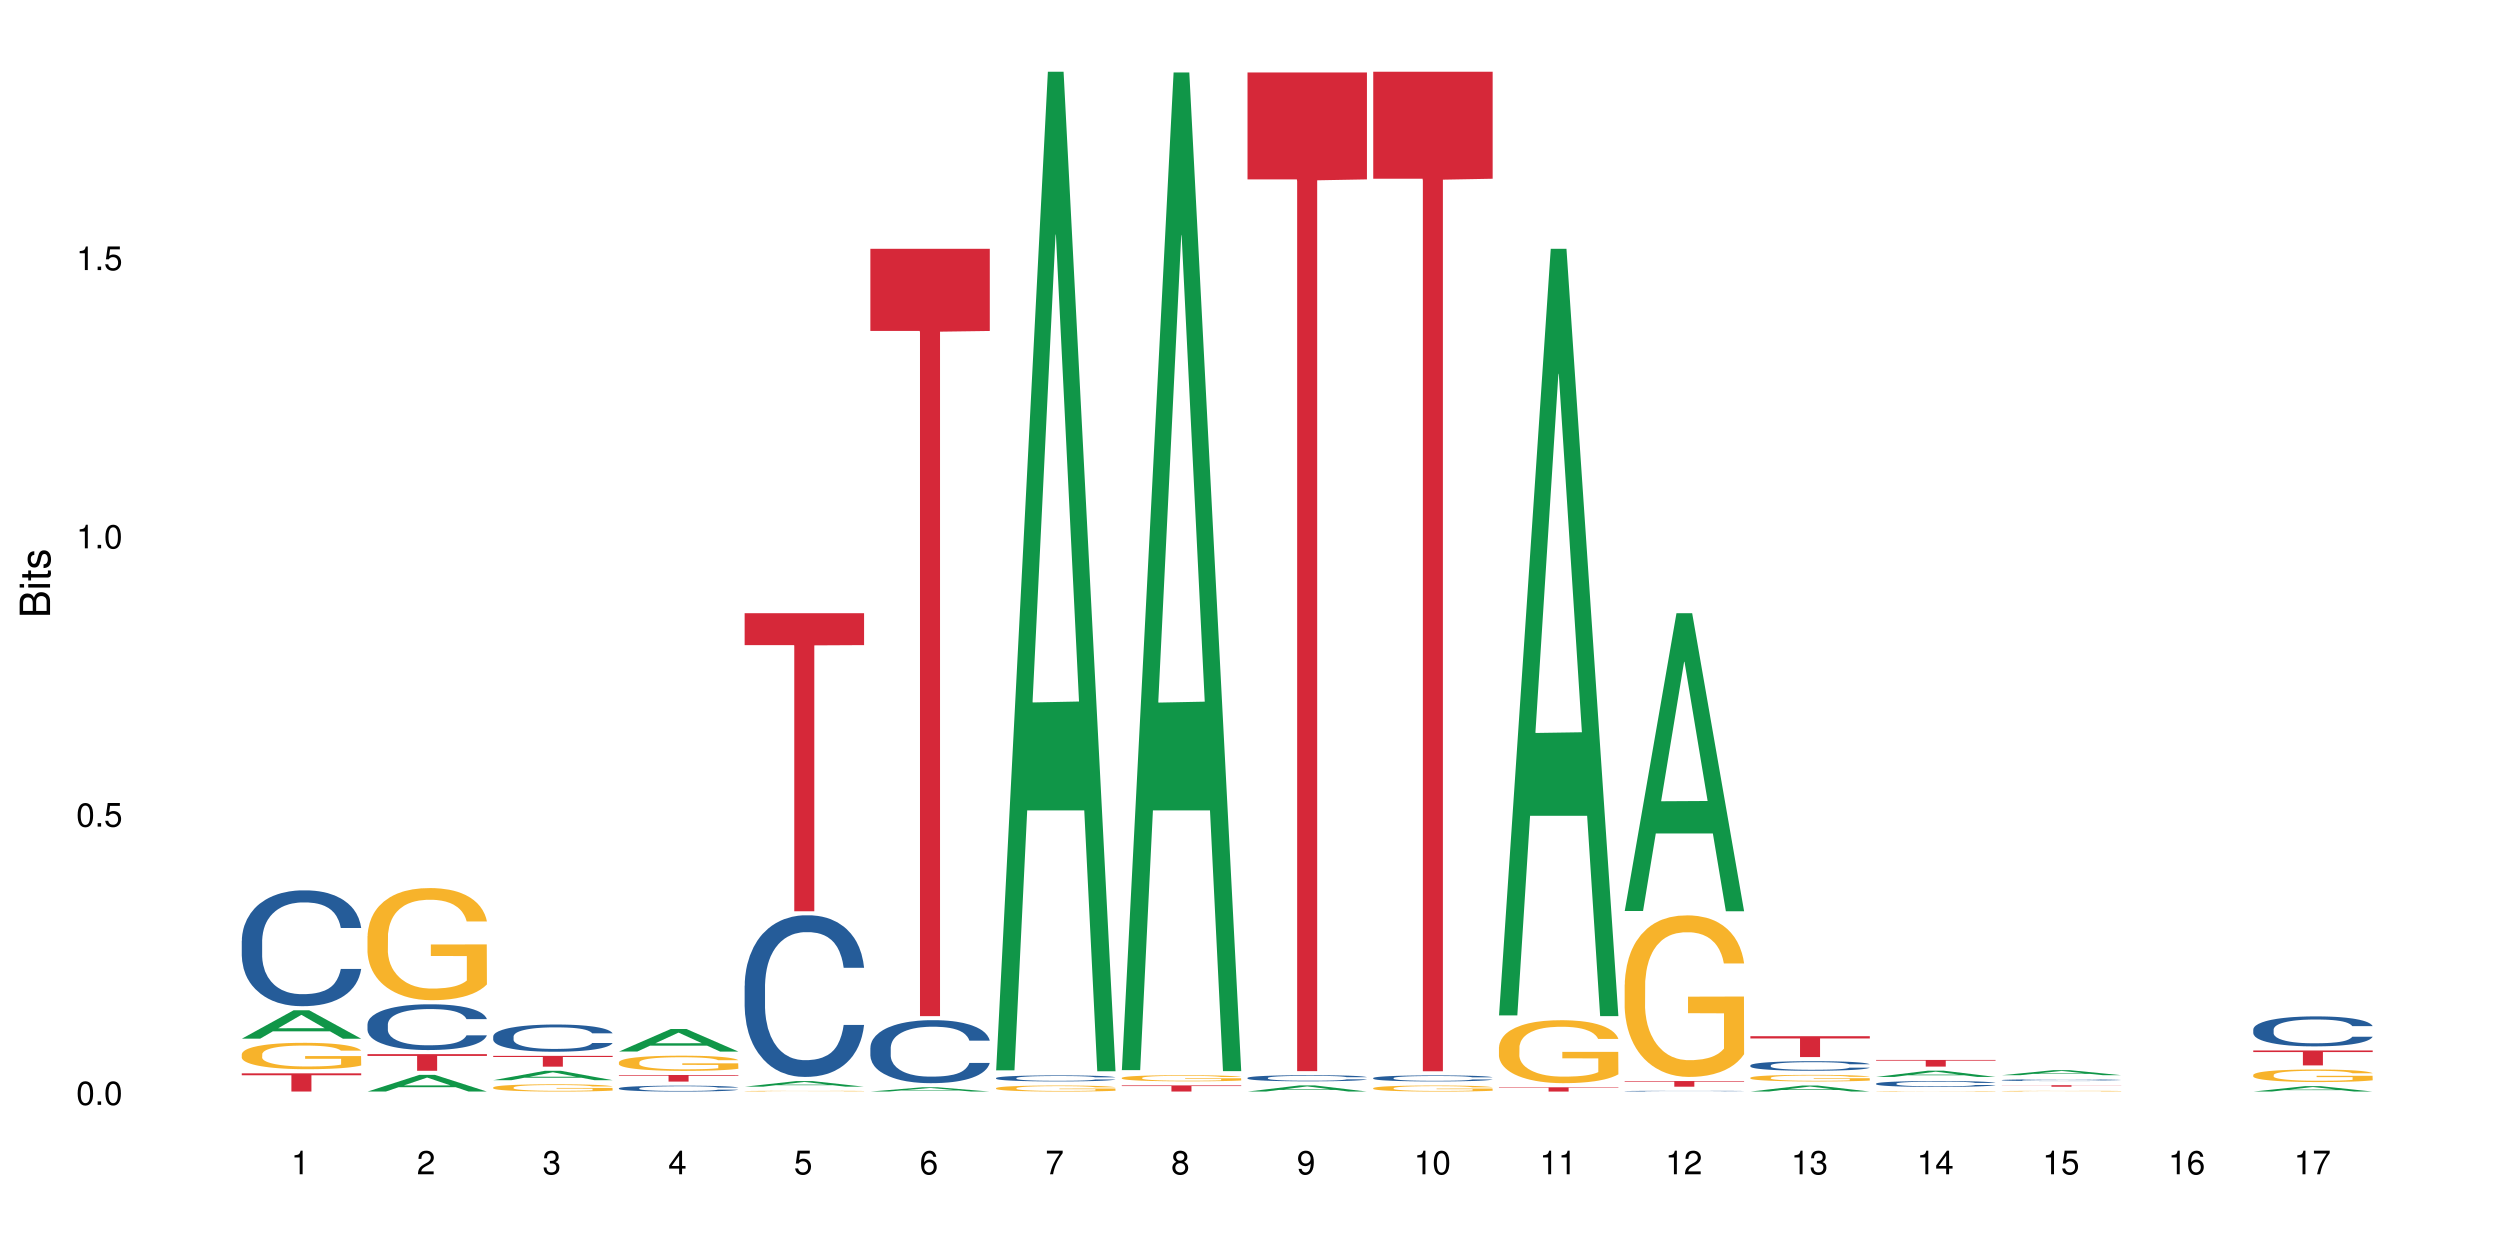 <?xml version="1.0" encoding="UTF-8"?>
<svg xmlns="http://www.w3.org/2000/svg" xmlns:xlink="http://www.w3.org/1999/xlink" width="720pt" height="360pt" viewBox="0 0 720 360" version="1.1">
<defs>
<g>
<symbol overflow="visible" id="glyph0-0">
<path style="stroke:none;" d=""/>
</symbol>
<symbol overflow="visible" id="glyph0-1">
<path style="stroke:none;" d="M 2.641 -6.797 C 2 -6.797 1.422 -6.531 1.078 -6.047 C 0.641 -5.453 0.406 -4.547 0.406 -3.297 C 0.406 -1 1.188 0.219 2.641 0.219 C 4.078 0.219 4.859 -1 4.859 -3.234 C 4.859 -4.562 4.656 -5.438 4.203 -6.047 C 3.844 -6.531 3.281 -6.797 2.641 -6.797 Z M 2.641 -6.047 C 3.547 -6.047 4 -5.125 4 -3.312 C 4 -1.375 3.562 -0.484 2.625 -0.484 C 1.734 -0.484 1.281 -1.422 1.281 -3.281 C 1.281 -5.141 1.734 -6.047 2.641 -6.047 Z M 2.641 -6.047 "/>
</symbol>
<symbol overflow="visible" id="glyph0-2">
<path style="stroke:none;" d="M 1.828 -1 L 0.828 -1 L 0.828 0 L 1.828 0 Z M 1.828 -1 "/>
</symbol>
<symbol overflow="visible" id="glyph0-3">
<path style="stroke:none;" d="M 4.562 -6.797 L 1.062 -6.797 L 0.547 -3.094 L 1.328 -3.094 C 1.719 -3.562 2.047 -3.734 2.578 -3.734 C 3.484 -3.734 4.062 -3.109 4.062 -2.094 C 4.062 -1.125 3.484 -0.531 2.578 -0.531 C 1.828 -0.531 1.375 -0.906 1.188 -1.672 L 0.328 -1.672 C 0.453 -1.109 0.547 -0.844 0.75 -0.594 C 1.125 -0.078 1.828 0.219 2.594 0.219 C 3.969 0.219 4.922 -0.781 4.922 -2.219 C 4.922 -3.562 4.031 -4.484 2.719 -4.484 C 2.25 -4.484 1.859 -4.359 1.469 -4.062 L 1.734 -5.969 L 4.562 -5.969 Z M 4.562 -6.797 "/>
</symbol>
<symbol overflow="visible" id="glyph0-4">
<path style="stroke:none;" d="M 2.484 -4.844 L 2.484 0 L 3.328 0 L 3.328 -6.797 L 2.766 -6.797 C 2.469 -5.75 2.281 -5.609 0.984 -5.453 L 0.984 -4.844 Z M 2.484 -4.844 "/>
</symbol>
<symbol overflow="visible" id="glyph0-5">
<path style="stroke:none;" d="M 4.859 -0.828 L 1.281 -0.828 C 1.359 -1.391 1.672 -1.75 2.5 -2.234 L 3.469 -2.75 C 4.406 -3.266 4.906 -3.969 4.906 -4.812 C 4.906 -5.375 4.672 -5.906 4.266 -6.266 C 3.859 -6.625 3.375 -6.797 2.719 -6.797 C 1.859 -6.797 1.219 -6.5 0.844 -5.922 C 0.609 -5.562 0.5 -5.125 0.484 -4.438 L 1.328 -4.438 C 1.359 -4.906 1.406 -5.188 1.531 -5.406 C 1.75 -5.812 2.188 -6.062 2.703 -6.062 C 3.469 -6.062 4.031 -5.516 4.031 -4.781 C 4.031 -4.25 3.719 -3.797 3.125 -3.438 L 2.234 -2.938 C 0.812 -2.141 0.406 -1.5 0.328 0 L 4.859 0 Z M 4.859 -0.828 "/>
</symbol>
<symbol overflow="visible" id="glyph0-6">
<path style="stroke:none;" d="M 2.125 -3.125 L 2.578 -3.125 C 3.516 -3.125 3.984 -2.703 3.984 -1.891 C 3.984 -1.031 3.469 -0.531 2.578 -0.531 C 1.656 -0.531 1.203 -0.984 1.156 -1.969 L 0.312 -1.969 C 0.344 -1.422 0.438 -1.078 0.609 -0.766 C 0.953 -0.109 1.625 0.219 2.547 0.219 C 3.953 0.219 4.859 -0.609 4.859 -1.906 C 4.859 -2.766 4.516 -3.25 3.703 -3.516 C 4.344 -3.766 4.656 -4.25 4.656 -4.938 C 4.656 -6.109 3.875 -6.797 2.578 -6.797 C 1.203 -6.797 0.484 -6.047 0.453 -4.609 L 1.297 -4.609 C 1.312 -5.016 1.344 -5.25 1.453 -5.453 C 1.641 -5.828 2.062 -6.062 2.594 -6.062 C 3.344 -6.062 3.797 -5.625 3.797 -4.906 C 3.797 -4.422 3.609 -4.141 3.25 -3.984 C 3.016 -3.891 2.719 -3.844 2.125 -3.844 Z M 2.125 -3.125 "/>
</symbol>
<symbol overflow="visible" id="glyph0-7">
<path style="stroke:none;" d="M 3.141 -1.625 L 3.141 0 L 3.984 0 L 3.984 -1.625 L 4.984 -1.625 L 4.984 -2.391 L 3.984 -2.391 L 3.984 -6.797 L 3.359 -6.797 L 0.266 -2.516 L 0.266 -1.625 Z M 3.141 -2.391 L 1 -2.391 L 3.141 -5.359 Z M 3.141 -2.391 "/>
</symbol>
<symbol overflow="visible" id="glyph0-8">
<path style="stroke:none;" d="M 4.781 -5.031 C 4.609 -6.141 3.891 -6.797 2.844 -6.797 C 2.094 -6.797 1.422 -6.438 1.031 -5.828 C 0.609 -5.172 0.406 -4.344 0.406 -3.094 C 0.406 -1.953 0.578 -1.234 0.984 -0.625 C 1.359 -0.078 1.953 0.219 2.703 0.219 C 3.984 0.219 4.922 -0.734 4.922 -2.078 C 4.922 -3.344 4.062 -4.234 2.844 -4.234 C 2.172 -4.234 1.641 -3.969 1.281 -3.469 C 1.281 -5.125 1.828 -6.047 2.797 -6.047 C 3.391 -6.047 3.797 -5.672 3.938 -5.031 Z M 2.734 -3.484 C 3.547 -3.484 4.062 -2.922 4.062 -2 C 4.062 -1.156 3.484 -0.531 2.703 -0.531 C 1.922 -0.531 1.328 -1.188 1.328 -2.047 C 1.328 -2.891 1.906 -3.484 2.734 -3.484 Z M 2.734 -3.484 "/>
</symbol>
<symbol overflow="visible" id="glyph0-9">
<path style="stroke:none;" d="M 4.984 -6.797 L 0.438 -6.797 L 0.438 -5.969 L 4.109 -5.969 C 2.5 -3.656 1.828 -2.234 1.328 0 L 2.219 0 C 2.594 -2.172 3.453 -4.047 4.984 -6.094 Z M 4.984 -6.797 "/>
</symbol>
<symbol overflow="visible" id="glyph0-10">
<path style="stroke:none;" d="M 3.75 -3.578 C 4.453 -4 4.688 -4.344 4.688 -4.984 C 4.688 -6.047 3.844 -6.797 2.641 -6.797 C 1.438 -6.797 0.594 -6.047 0.594 -4.984 C 0.594 -4.359 0.828 -4.016 1.516 -3.578 C 0.734 -3.203 0.359 -2.641 0.359 -1.891 C 0.359 -0.641 1.297 0.219 2.641 0.219 C 3.984 0.219 4.922 -0.641 4.922 -1.875 C 4.922 -2.641 4.531 -3.203 3.75 -3.578 Z M 2.641 -6.047 C 3.359 -6.047 3.812 -5.625 3.812 -4.969 C 3.812 -4.344 3.344 -3.922 2.641 -3.922 C 1.922 -3.922 1.453 -4.344 1.453 -4.984 C 1.453 -5.625 1.922 -6.047 2.641 -6.047 Z M 2.641 -3.203 C 3.484 -3.203 4.062 -2.672 4.062 -1.875 C 4.062 -1.062 3.484 -0.531 2.625 -0.531 C 1.797 -0.531 1.219 -1.078 1.219 -1.875 C 1.219 -2.672 1.797 -3.203 2.641 -3.203 Z M 2.641 -3.203 "/>
</symbol>
<symbol overflow="visible" id="glyph0-11">
<path style="stroke:none;" d="M 0.516 -1.547 C 0.672 -0.438 1.406 0.219 2.438 0.219 C 3.188 0.219 3.859 -0.141 4.266 -0.75 C 4.688 -1.406 4.891 -2.25 4.891 -3.484 C 4.891 -4.625 4.703 -5.359 4.312 -5.953 C 3.938 -6.5 3.344 -6.797 2.594 -6.797 C 1.297 -6.797 0.359 -5.844 0.359 -4.516 C 0.359 -3.25 1.234 -2.344 2.453 -2.344 C 3.094 -2.344 3.562 -2.578 4.016 -3.109 C 4 -1.453 3.469 -0.531 2.5 -0.531 C 1.906 -0.531 1.484 -0.906 1.359 -1.547 Z M 2.578 -6.062 C 3.375 -6.062 3.969 -5.406 3.969 -4.531 C 3.969 -3.688 3.375 -3.094 2.547 -3.094 C 1.734 -3.094 1.234 -3.672 1.234 -4.578 C 1.234 -5.438 1.797 -6.062 2.578 -6.062 Z M 2.578 -6.062 "/>
</symbol>
<symbol overflow="visible" id="glyph1-0">
<path style="stroke:none;" d=""/>
</symbol>
<symbol overflow="visible" id="glyph1-1">
<path style="stroke:none;" d="M 0 -0.953 L 0 -4.891 C 0 -5.719 -0.234 -6.344 -0.734 -6.797 C -1.188 -7.234 -1.812 -7.469 -2.5 -7.469 C -3.547 -7.469 -4.188 -7 -4.625 -5.875 C -4.984 -6.672 -5.641 -7.094 -6.531 -7.094 C -7.156 -7.094 -7.734 -6.859 -8.141 -6.391 C -8.562 -5.938 -8.75 -5.344 -8.75 -4.5 L -8.75 -0.953 Z M -4.984 -2.062 L -7.766 -2.062 L -7.766 -4.219 C -7.766 -4.844 -7.688 -5.203 -7.453 -5.5 C -7.219 -5.812 -6.859 -5.969 -6.375 -5.969 C -5.906 -5.969 -5.531 -5.812 -5.297 -5.5 C -5.062 -5.203 -4.984 -4.844 -4.984 -4.219 Z M -0.984 -2.062 L -4 -2.062 L -4 -4.781 C -4 -5.328 -3.859 -5.688 -3.578 -5.953 C -3.297 -6.219 -2.922 -6.359 -2.484 -6.359 C -2.062 -6.359 -1.688 -6.219 -1.406 -5.953 C -1.109 -5.688 -0.984 -5.328 -0.984 -4.781 Z M -0.984 -2.062 "/>
</symbol>
<symbol overflow="visible" id="glyph1-2">
<path style="stroke:none;" d="M -6.281 -1.797 L -6.281 -0.797 L 0 -0.797 L 0 -1.797 Z M -8.75 -1.797 L -8.75 -0.797 L -7.484 -0.797 L -7.484 -1.797 Z M -8.75 -1.797 "/>
</symbol>
<symbol overflow="visible" id="glyph1-3">
<path style="stroke:none;" d="M -6.281 -3.047 L -6.281 -2.016 L -8.016 -2.016 L -8.016 -1.016 L -6.281 -1.016 L -6.281 -0.172 L -5.469 -0.172 L -5.469 -1.016 L -0.719 -1.016 C -0.078 -1.016 0.281 -1.453 0.281 -2.234 C 0.281 -2.469 0.25 -2.719 0.188 -3.047 L -0.641 -3.047 C -0.609 -2.922 -0.594 -2.766 -0.594 -2.562 C -0.594 -2.141 -0.719 -2.016 -1.156 -2.016 L -5.469 -2.016 L -5.469 -3.047 Z M -6.281 -3.047 "/>
</symbol>
<symbol overflow="visible" id="glyph1-4">
<path style="stroke:none;" d="M -4.531 -5.25 C -5.766 -5.25 -6.469 -4.422 -6.469 -2.969 C -6.469 -1.516 -5.719 -0.562 -4.547 -0.562 C -3.562 -0.562 -3.094 -1.062 -2.734 -2.562 L -2.516 -3.484 C -2.344 -4.188 -2.094 -4.469 -1.625 -4.469 C -1.047 -4.469 -0.641 -3.875 -0.641 -3 C -0.641 -2.453 -0.797 -2 -1.062 -1.75 C -1.25 -1.594 -1.422 -1.531 -1.875 -1.469 L -1.875 -0.406 C -0.422 -0.453 0.281 -1.266 0.281 -2.922 C 0.281 -4.5 -0.5 -5.516 -1.719 -5.516 C -2.656 -5.516 -3.172 -4.984 -3.469 -3.734 L -3.703 -2.766 C -3.891 -1.953 -4.156 -1.609 -4.594 -1.609 C -5.172 -1.609 -5.547 -2.125 -5.547 -2.938 C -5.547 -3.75 -5.203 -4.172 -4.531 -4.203 Z M -4.531 -5.25 "/>
</symbol>
</g>
</defs>
<g id="surface97629">
<rect x="0" y="0" width="720" height="360" style="fill:rgb(100%,100%,100%);fill-opacity:1;stroke:none;"/>
<path style=" stroke:none;fill-rule:nonzero;fill:rgb(6.275%,58.824%,28.235%);fill-opacity:1;" d="M 69.629 299.145 L 69.668 299.137 L 84.551 290.965 L 89.07 290.965 L 104.027 299.152 L 98.77 299.152 L 95.023 297.016 L 78.598 297.016 L 74.922 299.145 L 69.629 299.145 L 80.176 296.133 L 93.516 296.125 L 86.863 292.305 L 86.789 292.297 L 86.719 292.32 L 80.141 296.125 L 80.176 296.133 Z M 69.629 299.145 "/>
<path style=" stroke:none;fill-rule:nonzero;fill:rgb(14.51%,36.078%,60%);fill-opacity:1;" d="M 69.629 270.945 L 69.672 270.914 L 69.672 270.184 L 69.797 269.023 L 70.09 267.562 L 70.383 266.555 L 71.141 264.758 L 72.188 263.02 L 73.277 261.676 L 74.074 260.883 L 74.789 260.273 L 76.426 259.145 L 77.473 258.566 L 78.605 258.047 L 79.992 257.531 L 80.996 257.227 L 83.262 256.738 L 84.941 256.523 L 86.242 256.434 L 89.051 256.434 L 90.73 256.555 L 91.945 256.707 L 93.289 256.949 L 94.422 257.227 L 96.391 257.895 L 98.152 258.75 L 98.949 259.238 L 100.207 260.184 L 101.172 261.098 L 101.844 261.891 L 102.602 263.02 L 103.27 264.391 L 103.773 265.945 L 104.027 267.258 L 98.152 267.258 L 97.859 266.035 L 97.523 265.09 L 96.895 263.84 L 96.266 262.957 L 95.387 262.074 L 94.586 261.492 L 93.496 260.914 L 92.531 260.547 L 91.527 260.273 L 90.562 260.09 L 88.715 259.91 L 86.574 259.91 L 85.777 259.969 L 84.145 260.215 L 83.262 260.426 L 82.004 260.852 L 81.121 261.25 L 80.074 261.859 L 79.359 262.379 L 78.48 263.172 L 77.852 263.871 L 77.137 264.879 L 76.719 265.641 L 76.34 266.492 L 76.004 267.5 L 75.754 268.566 L 75.586 269.695 L 75.5 270.793 L 75.5 275.52 L 75.586 276.617 L 75.797 277.898 L 76.34 279.758 L 77.137 281.371 L 78.062 282.652 L 78.941 283.566 L 79.445 283.996 L 80.117 284.48 L 81.164 285.094 L 82.676 285.703 L 83.555 285.945 L 84.898 286.191 L 86.281 286.312 L 88.129 286.312 L 89.766 286.191 L 90.855 286.035 L 91.988 285.793 L 93.539 285.273 L 94.504 284.785 L 95.344 284.207 L 95.973 283.629 L 96.391 283.141 L 97.02 282.195 L 97.523 281.16 L 97.902 280.09 L 98.152 279.055 L 104.027 279.055 L 103.773 280.273 L 103.398 281.465 L 103.02 282.348 L 102.434 283.414 L 101.762 284.359 L 100.797 285.426 L 100 286.129 L 98.949 286.891 L 97.984 287.469 L 96.938 287.988 L 95.387 288.598 L 94.379 288.902 L 93.289 289.176 L 91.988 289.422 L 90.352 289.633 L 88.59 289.758 L 86.953 289.789 L 85.191 289.727 L 83.891 289.605 L 82.172 289.328 L 80.031 288.781 L 78.48 288.203 L 77.266 287.621 L 76.215 287.012 L 75.039 286.191 L 73.531 284.848 L 72.609 283.812 L 71.977 282.957 L 71.266 281.77 L 70.762 280.703 L 70.176 278.996 L 69.754 276.828 L 69.629 275.152 Z M 69.629 270.945 "/>
<path style=" stroke:none;fill-rule:nonzero;fill:rgb(96.863%,70.196%,16.863%);fill-opacity:1;" d="M 69.629 303.586 L 69.672 303.582 L 69.672 303.441 L 69.84 303.129 L 70.258 302.699 L 70.805 302.344 L 71.391 302.066 L 71.77 301.922 L 72.398 301.715 L 72.941 301.559 L 74.328 301.246 L 76.09 300.957 L 77.055 300.832 L 78.145 300.715 L 79.695 300.582 L 80.41 300.531 L 82.59 300.422 L 85.066 300.352 L 87.793 300.332 L 89.051 300.34 L 90.77 300.367 L 93.121 300.441 L 94.461 300.512 L 95.512 300.582 L 96.602 300.672 L 97.945 300.812 L 99.203 300.977 L 100.207 301.145 L 101.215 301.352 L 102.055 301.574 L 102.766 301.816 L 103.398 302.109 L 103.773 302.352 L 104.027 302.594 L 98.195 302.594 L 97.859 302.352 L 97.48 302.164 L 96.852 301.934 L 96.223 301.77 L 95.594 301.637 L 94.422 301.457 L 93.414 301.344 L 92.156 301.246 L 90.938 301.188 L 89.555 301.145 L 88.715 301.129 L 86.492 301.129 L 84.48 301.18 L 83.305 301.234 L 82.465 301.289 L 81.289 301.395 L 80.578 301.477 L 80.156 301.531 L 78.898 301.746 L 78.062 301.941 L 77.598 302.074 L 77.012 302.281 L 76.594 302.469 L 76.133 302.746 L 75.879 302.957 L 75.543 303.426 L 75.5 304.676 L 75.629 304.941 L 75.879 305.227 L 76.215 305.477 L 76.719 305.738 L 77.223 305.941 L 78.102 306.211 L 78.859 306.391 L 79.445 306.508 L 80.578 306.695 L 81.039 306.758 L 82.129 306.883 L 83.262 306.98 L 84.645 307.066 L 85.695 307.105 L 87.371 307.141 L 89.512 307.141 L 92.027 307.098 L 93.625 307.043 L 94.715 306.988 L 95.426 306.941 L 96.309 306.863 L 96.938 306.793 L 97.523 306.719 L 98.238 306.598 L 98.238 304.941 L 87.875 304.934 L 87.875 304.156 L 103.984 304.148 L 104.027 306.863 L 103.145 307.051 L 102.055 307.23 L 101.004 307.371 L 99.914 307.488 L 98.363 307.621 L 97.105 307.703 L 95.176 307.801 L 93.414 307.863 L 91.566 307.906 L 89.934 307.926 L 88.004 307.934 L 86.281 307.918 L 84.438 307.875 L 82.969 307.82 L 81.625 307.75 L 80.285 307.66 L 78.605 307.516 L 77.516 307.398 L 76.383 307.25 L 75.25 307.078 L 74.242 306.891 L 73.574 306.746 L 72.902 306.578 L 72.188 306.371 L 71.516 306.133 L 71.012 305.918 L 70.551 305.676 L 70.215 305.449 L 69.883 305.137 L 69.715 304.887 L 69.629 304.668 Z M 69.629 303.586 "/>
<path style=" stroke:none;fill-rule:nonzero;fill:rgb(83.922%,15.686%,22.353%);fill-opacity:1;" d="M 69.629 309.113 L 104.027 309.113 L 104.027 309.676 L 89.691 309.68 L 89.691 314.371 L 83.922 314.371 L 83.922 309.684 L 83.84 309.676 L 69.629 309.676 Z M 69.629 309.113 "/>
<path style=" stroke:none;fill-rule:nonzero;fill:rgb(6.275%,58.824%,28.235%);fill-opacity:1;" d="M 105.836 314.367 L 105.871 314.363 L 120.758 309.57 L 125.277 309.57 L 140.234 314.371 L 134.977 314.371 L 131.23 313.117 L 114.805 313.117 L 111.129 314.367 L 105.836 314.367 L 116.383 312.602 L 129.723 312.594 L 123.07 310.355 L 122.996 310.352 L 122.926 310.363 L 116.348 312.594 L 116.383 312.602 Z M 105.836 314.367 "/>
<path style=" stroke:none;fill-rule:nonzero;fill:rgb(14.51%,36.078%,60%);fill-opacity:1;" d="M 105.836 294.973 L 105.879 294.961 L 105.879 294.672 L 106.004 294.215 L 106.297 293.637 L 106.59 293.238 L 107.348 292.531 L 108.395 291.844 L 109.484 291.312 L 110.281 291 L 110.996 290.758 L 112.633 290.312 L 113.68 290.086 L 114.812 289.883 L 116.195 289.676 L 117.203 289.555 L 119.469 289.363 L 121.148 289.277 L 122.449 289.242 L 125.258 289.242 L 126.938 289.293 L 128.152 289.352 L 129.496 289.449 L 130.629 289.555 L 132.598 289.82 L 134.359 290.156 L 135.156 290.352 L 136.414 290.723 L 137.379 291.086 L 138.051 291.398 L 138.809 291.844 L 139.477 292.387 L 139.98 293 L 140.234 293.516 L 134.359 293.516 L 134.066 293.035 L 133.73 292.66 L 133.102 292.168 L 132.473 291.82 L 131.59 291.469 L 130.793 291.242 L 129.703 291.012 L 128.738 290.867 L 127.734 290.758 L 126.77 290.688 L 124.922 290.617 L 122.781 290.617 L 121.984 290.641 L 120.352 290.734 L 119.469 290.82 L 118.211 290.988 L 117.328 291.145 L 116.281 291.387 L 115.566 291.59 L 114.688 291.902 L 114.059 292.18 L 113.344 292.578 L 112.926 292.879 L 112.547 293.215 L 112.211 293.613 L 111.961 294.035 L 111.793 294.48 L 111.707 294.914 L 111.707 296.777 L 111.793 297.211 L 112.004 297.719 L 112.547 298.453 L 113.344 299.09 L 114.27 299.598 L 115.148 299.957 L 115.652 300.125 L 116.324 300.316 L 117.371 300.559 L 118.883 300.801 L 119.762 300.895 L 121.105 300.992 L 122.488 301.039 L 124.336 301.039 L 125.973 300.992 L 127.062 300.934 L 128.195 300.836 L 129.746 300.633 L 130.711 300.438 L 131.551 300.211 L 132.18 299.98 L 132.598 299.789 L 133.227 299.414 L 133.73 299.008 L 134.109 298.586 L 134.359 298.176 L 140.234 298.176 L 139.98 298.656 L 139.605 299.125 L 139.227 299.477 L 138.641 299.898 L 137.969 300.27 L 137.004 300.691 L 136.207 300.969 L 135.156 301.27 L 134.191 301.496 L 133.145 301.703 L 131.59 301.941 L 130.586 302.062 L 129.496 302.172 L 128.195 302.27 L 126.559 302.352 L 124.797 302.402 L 123.16 302.414 L 121.398 302.391 L 120.098 302.34 L 118.379 302.23 L 116.238 302.016 L 114.688 301.785 L 113.469 301.559 L 112.422 301.316 L 111.246 300.992 L 109.738 300.461 L 108.816 300.055 L 108.184 299.715 L 107.473 299.246 L 106.969 298.824 L 106.383 298.152 L 105.961 297.297 L 105.836 296.633 Z M 105.836 294.973 "/>
<path style=" stroke:none;fill-rule:nonzero;fill:rgb(96.863%,70.196%,16.863%);fill-opacity:1;" d="M 105.836 269.598 L 105.879 269.566 L 105.879 268.977 L 106.047 267.648 L 106.465 265.82 L 107.012 264.316 L 107.598 263.137 L 107.977 262.516 L 108.605 261.633 L 109.148 260.984 L 110.535 259.656 L 112.297 258.414 L 113.262 257.887 L 114.352 257.383 L 115.902 256.824 L 116.617 256.617 L 118.797 256.145 L 121.273 255.848 L 124 255.762 L 125.258 255.789 L 126.977 255.91 L 129.328 256.234 L 130.668 256.527 L 131.719 256.824 L 132.809 257.207 L 134.152 257.797 L 135.41 258.504 L 136.414 259.211 L 137.422 260.098 L 138.262 261.043 L 138.973 262.074 L 139.605 263.312 L 139.98 264.344 L 140.234 265.379 L 134.402 265.379 L 134.066 264.344 L 133.688 263.551 L 133.059 262.574 L 132.43 261.867 L 131.801 261.309 L 130.629 260.539 L 129.621 260.066 L 128.363 259.656 L 127.145 259.391 L 125.762 259.211 L 124.922 259.152 L 122.699 259.152 L 120.688 259.359 L 119.512 259.598 L 118.672 259.832 L 117.496 260.273 L 116.785 260.629 L 116.363 260.863 L 115.105 261.777 L 114.27 262.605 L 113.805 263.164 L 113.219 264.051 L 112.801 264.848 L 112.34 266.027 L 112.086 266.91 L 111.75 268.918 L 111.707 274.227 L 111.836 275.348 L 112.086 276.559 L 112.422 277.621 L 112.926 278.742 L 113.43 279.598 L 114.309 280.746 L 115.066 281.516 L 115.652 282.016 L 116.785 282.812 L 117.246 283.078 L 118.336 283.609 L 119.469 284.023 L 120.852 284.375 L 121.902 284.555 L 123.578 284.699 L 125.719 284.699 L 128.234 284.523 L 129.828 284.289 L 130.922 284.051 L 131.633 283.844 L 132.516 283.52 L 133.145 283.227 L 133.73 282.902 L 134.445 282.398 L 134.445 275.348 L 124.082 275.32 L 124.082 272.016 L 140.191 271.984 L 140.234 283.52 L 139.352 284.316 L 138.262 285.082 L 137.211 285.676 L 136.121 286.176 L 134.57 286.734 L 133.312 287.09 L 131.383 287.504 L 129.621 287.77 L 127.773 287.945 L 126.137 288.035 L 124.211 288.062 L 122.488 288.004 L 120.645 287.828 L 119.176 287.59 L 117.832 287.297 L 116.492 286.914 L 114.812 286.293 L 113.723 285.793 L 112.59 285.172 L 111.457 284.434 L 110.449 283.637 L 109.781 283.02 L 109.109 282.312 L 108.395 281.426 L 107.723 280.422 L 107.219 279.508 L 106.758 278.477 L 106.422 277.504 L 106.09 276.176 L 105.922 275.113 L 105.836 274.199 Z M 105.836 269.598 "/>
<path style=" stroke:none;fill-rule:nonzero;fill:rgb(83.922%,15.686%,22.353%);fill-opacity:1;" d="M 105.836 303.594 L 140.234 303.594 L 140.234 304.105 L 125.898 304.109 L 125.898 308.391 L 120.129 308.391 L 120.129 304.113 L 120.047 304.105 L 105.836 304.105 Z M 105.836 303.594 "/>
<path style=" stroke:none;fill-rule:nonzero;fill:rgb(6.275%,58.824%,28.235%);fill-opacity:1;" d="M 142.043 311.09 L 142.078 311.09 L 156.965 308.383 L 161.484 308.383 L 176.441 311.094 L 171.184 311.094 L 167.438 310.387 L 151.012 310.387 L 147.336 311.09 L 142.043 311.09 L 152.59 310.094 L 165.93 310.09 L 159.277 308.824 L 159.203 308.824 L 159.133 308.828 L 152.555 310.09 L 152.59 310.094 Z M 142.043 311.09 "/>
<path style=" stroke:none;fill-rule:nonzero;fill:rgb(14.51%,36.078%,60%);fill-opacity:1;" d="M 142.043 298.477 L 142.086 298.469 L 142.086 298.297 L 142.211 298.027 L 142.504 297.684 L 142.797 297.445 L 143.555 297.023 L 144.602 296.617 L 145.691 296.301 L 146.488 296.113 L 147.203 295.973 L 148.84 295.707 L 149.887 295.57 L 151.02 295.449 L 152.402 295.328 L 153.41 295.254 L 155.676 295.141 L 157.355 295.09 L 158.652 295.07 L 161.465 295.07 L 163.145 295.098 L 164.359 295.133 L 165.703 295.191 L 166.832 295.254 L 168.805 295.414 L 170.566 295.613 L 171.363 295.727 L 172.621 295.949 L 173.586 296.164 L 174.258 296.352 L 175.012 296.617 L 175.684 296.938 L 176.188 297.305 L 176.441 297.609 L 170.566 297.609 L 170.273 297.324 L 169.938 297.102 L 169.309 296.809 L 168.68 296.602 L 167.797 296.395 L 167 296.258 L 165.91 296.121 L 164.945 296.035 L 163.941 295.973 L 162.977 295.93 L 161.129 295.887 L 158.988 295.887 L 158.191 295.898 L 156.559 295.957 L 155.676 296.008 L 154.418 296.105 L 153.535 296.199 L 152.488 296.344 L 151.773 296.465 L 150.895 296.652 L 150.266 296.816 L 149.551 297.051 L 149.133 297.23 L 148.754 297.43 L 148.418 297.668 L 148.168 297.918 L 148 298.184 L 147.914 298.441 L 147.914 299.551 L 148 299.809 L 148.211 300.109 L 148.754 300.547 L 149.551 300.926 L 150.473 301.227 L 151.355 301.441 L 151.859 301.539 L 152.531 301.656 L 153.578 301.797 L 155.09 301.941 L 155.969 302 L 157.312 302.055 L 158.695 302.086 L 160.543 302.086 L 162.18 302.055 L 163.27 302.02 L 164.402 301.965 L 165.953 301.84 L 166.918 301.727 L 167.758 301.59 L 168.387 301.453 L 168.805 301.34 L 169.434 301.117 L 169.938 300.875 L 170.316 300.625 L 170.566 300.383 L 176.441 300.383 L 176.188 300.668 L 175.812 300.945 L 175.434 301.156 L 174.848 301.406 L 174.176 301.625 L 173.211 301.879 L 172.414 302.043 L 171.363 302.223 L 170.398 302.355 L 169.352 302.48 L 167.797 302.621 L 166.793 302.695 L 165.703 302.758 L 164.402 302.816 L 162.766 302.867 L 161.004 302.895 L 159.367 302.902 L 157.605 302.887 L 156.305 302.859 L 154.586 302.793 L 152.445 302.664 L 150.895 302.527 L 149.676 302.395 L 148.629 302.25 L 147.453 302.055 L 145.945 301.742 L 145.02 301.496 L 144.391 301.297 L 143.68 301.02 L 143.176 300.77 L 142.59 300.367 L 142.168 299.859 L 142.043 299.465 Z M 142.043 298.477 "/>
<path style=" stroke:none;fill-rule:nonzero;fill:rgb(96.863%,70.196%,16.863%);fill-opacity:1;" d="M 142.043 313.172 L 142.086 313.168 L 142.086 313.133 L 142.254 313.047 L 142.672 312.926 L 143.219 312.828 L 143.805 312.754 L 144.184 312.711 L 144.812 312.656 L 145.355 312.613 L 146.742 312.527 L 148.504 312.445 L 149.469 312.41 L 150.559 312.379 L 152.109 312.344 L 152.824 312.328 L 155.004 312.297 L 157.48 312.277 L 160.207 312.273 L 161.465 312.273 L 163.184 312.281 L 165.535 312.305 L 166.875 312.324 L 167.926 312.344 L 169.016 312.367 L 170.359 312.406 L 171.617 312.453 L 172.621 312.496 L 173.629 312.555 L 174.469 312.617 L 175.18 312.684 L 175.812 312.762 L 176.188 312.832 L 176.441 312.898 L 170.609 312.898 L 170.273 312.832 L 169.895 312.777 L 169.266 312.715 L 168.637 312.668 L 168.008 312.633 L 166.832 312.582 L 165.828 312.555 L 164.57 312.527 L 163.352 312.508 L 161.969 312.496 L 161.129 312.492 L 158.906 312.492 L 156.891 312.508 L 155.719 312.523 L 154.879 312.539 L 153.703 312.566 L 152.992 312.59 L 152.57 312.605 L 151.312 312.664 L 150.473 312.719 L 150.012 312.754 L 149.426 312.812 L 149.008 312.863 L 148.547 312.941 L 148.293 312.996 L 147.957 313.129 L 147.914 313.473 L 148.043 313.547 L 148.293 313.625 L 148.629 313.691 L 149.133 313.766 L 149.637 313.82 L 150.516 313.895 L 151.273 313.945 L 151.859 313.977 L 152.992 314.031 L 153.453 314.047 L 154.543 314.082 L 155.676 314.109 L 157.059 314.133 L 158.109 314.145 L 159.785 314.152 L 161.926 314.152 L 164.441 314.141 L 166.035 314.125 L 167.129 314.109 L 167.84 314.098 L 168.723 314.074 L 169.352 314.055 L 169.938 314.035 L 170.652 314.004 L 170.652 313.547 L 160.289 313.543 L 160.289 313.328 L 176.398 313.328 L 176.441 314.074 L 175.559 314.129 L 174.469 314.176 L 173.418 314.215 L 172.328 314.25 L 170.777 314.285 L 169.52 314.309 L 167.59 314.336 L 165.828 314.352 L 163.98 314.363 L 162.344 314.367 L 160.418 314.371 L 158.695 314.367 L 156.852 314.355 L 155.383 314.34 L 154.039 314.32 L 152.699 314.297 L 151.02 314.254 L 149.93 314.223 L 148.797 314.184 L 147.664 314.137 L 146.656 314.082 L 145.984 314.043 L 145.316 313.996 L 144.602 313.941 L 143.93 313.875 L 143.426 313.816 L 142.965 313.75 L 142.629 313.684 L 142.293 313.598 L 142.129 313.531 L 142.043 313.469 Z M 142.043 313.172 "/>
<path style=" stroke:none;fill-rule:nonzero;fill:rgb(83.922%,15.686%,22.353%);fill-opacity:1;" d="M 142.043 304.082 L 176.441 304.082 L 176.441 304.414 L 162.105 304.418 L 162.105 307.203 L 156.336 307.203 L 156.336 304.422 L 156.254 304.414 L 142.043 304.414 Z M 142.043 304.082 "/>
<path style=" stroke:none;fill-rule:nonzero;fill:rgb(6.275%,58.824%,28.235%);fill-opacity:1;" d="M 178.25 302.848 L 178.285 302.84 L 193.172 296.355 L 197.691 296.355 L 212.648 302.855 L 207.391 302.855 L 203.645 301.156 L 187.219 301.156 L 183.543 302.848 L 178.25 302.848 L 188.797 300.457 L 202.137 300.449 L 195.484 297.418 L 195.41 297.41 L 195.34 297.43 L 188.762 300.449 L 188.797 300.457 Z M 178.25 302.848 "/>
<path style=" stroke:none;fill-rule:nonzero;fill:rgb(14.51%,36.078%,60%);fill-opacity:1;" d="M 178.25 313.41 L 178.293 313.41 L 178.293 313.371 L 178.418 313.312 L 178.711 313.238 L 179.004 313.188 L 179.762 313.094 L 180.809 313.008 L 181.898 312.938 L 182.695 312.898 L 183.41 312.867 L 185.047 312.809 L 186.094 312.781 L 187.227 312.754 L 188.609 312.727 L 189.617 312.711 L 191.883 312.688 L 193.562 312.676 L 194.859 312.672 L 197.672 312.672 L 199.348 312.676 L 200.566 312.684 L 201.91 312.699 L 203.039 312.711 L 205.012 312.746 L 206.773 312.789 L 207.57 312.812 L 208.828 312.863 L 209.793 312.91 L 210.465 312.949 L 211.219 313.008 L 211.891 313.078 L 212.395 313.156 L 212.648 313.223 L 206.773 313.223 L 206.48 313.16 L 206.145 313.113 L 205.516 313.047 L 204.887 313.004 L 204.004 312.957 L 203.207 312.93 L 202.117 312.898 L 201.152 312.879 L 200.148 312.867 L 199.184 312.855 L 197.336 312.848 L 195.195 312.848 L 194.398 312.852 L 192.766 312.863 L 191.883 312.875 L 190.625 312.895 L 189.742 312.918 L 188.695 312.949 L 187.98 312.973 L 187.102 313.016 L 186.473 313.051 L 185.758 313.102 L 185.34 313.141 L 184.961 313.184 L 184.625 313.234 L 184.375 313.289 L 184.207 313.348 L 184.121 313.402 L 184.121 313.645 L 184.207 313.699 L 184.418 313.766 L 184.961 313.859 L 185.758 313.941 L 186.68 314.008 L 187.562 314.055 L 188.066 314.074 L 188.738 314.102 L 189.785 314.133 L 191.297 314.164 L 192.176 314.176 L 193.52 314.188 L 194.902 314.195 L 196.75 314.195 L 198.387 314.188 L 199.477 314.18 L 200.609 314.168 L 202.16 314.141 L 203.125 314.117 L 203.965 314.086 L 204.594 314.059 L 205.012 314.031 L 205.641 313.984 L 206.145 313.93 L 206.523 313.875 L 206.773 313.824 L 212.648 313.824 L 212.395 313.887 L 212.016 313.945 L 211.641 313.992 L 211.055 314.047 L 210.383 314.094 L 209.418 314.148 L 208.621 314.184 L 207.57 314.223 L 206.605 314.254 L 205.559 314.277 L 204.004 314.309 L 203 314.324 L 201.91 314.34 L 200.609 314.352 L 198.973 314.363 L 197.211 314.367 L 195.574 314.371 L 193.812 314.367 L 192.512 314.363 L 190.793 314.348 L 188.652 314.32 L 187.102 314.289 L 185.883 314.262 L 184.836 314.23 L 183.66 314.188 L 182.152 314.117 L 181.227 314.066 L 180.598 314.023 L 179.887 313.961 L 179.383 313.906 L 178.797 313.82 L 178.375 313.711 L 178.25 313.625 Z M 178.25 313.41 "/>
<path style=" stroke:none;fill-rule:nonzero;fill:rgb(96.863%,70.196%,16.863%);fill-opacity:1;" d="M 178.25 305.914 L 178.293 305.906 L 178.293 305.828 L 178.461 305.648 L 178.879 305.398 L 179.426 305.195 L 180.012 305.035 L 180.391 304.949 L 181.02 304.832 L 181.562 304.742 L 182.949 304.562 L 184.711 304.395 L 185.676 304.32 L 186.766 304.254 L 188.316 304.176 L 189.031 304.148 L 191.211 304.086 L 193.688 304.047 L 196.414 304.031 L 197.672 304.039 L 199.391 304.055 L 201.742 304.098 L 203.082 304.137 L 204.133 304.176 L 205.223 304.23 L 206.562 304.309 L 207.824 304.406 L 208.828 304.5 L 209.836 304.621 L 210.676 304.75 L 211.387 304.891 L 212.016 305.059 L 212.395 305.199 L 212.648 305.34 L 206.816 305.34 L 206.48 305.199 L 206.102 305.09 L 205.473 304.957 L 204.844 304.863 L 204.215 304.785 L 203.039 304.684 L 202.035 304.617 L 200.777 304.562 L 199.559 304.527 L 198.176 304.5 L 197.336 304.492 L 195.113 304.492 L 193.098 304.523 L 191.926 304.555 L 191.086 304.586 L 189.91 304.645 L 189.199 304.695 L 188.777 304.727 L 187.52 304.852 L 186.68 304.961 L 186.219 305.039 L 185.633 305.16 L 185.215 305.266 L 184.754 305.426 L 184.5 305.547 L 184.164 305.82 L 184.121 306.543 L 184.25 306.695 L 184.5 306.859 L 184.836 307 L 185.34 307.152 L 185.844 307.27 L 186.723 307.426 L 187.48 307.531 L 188.066 307.598 L 189.199 307.707 L 189.66 307.742 L 190.75 307.816 L 191.883 307.871 L 193.266 307.918 L 194.316 307.945 L 195.992 307.965 L 198.133 307.965 L 200.648 307.938 L 202.242 307.906 L 203.336 307.875 L 204.047 307.848 L 204.93 307.805 L 205.559 307.762 L 206.145 307.719 L 206.859 307.652 L 206.859 306.695 L 196.496 306.688 L 196.496 306.242 L 212.605 306.238 L 212.648 307.805 L 211.766 307.91 L 210.676 308.016 L 209.625 308.094 L 208.535 308.164 L 206.984 308.238 L 205.727 308.289 L 203.797 308.344 L 202.035 308.379 L 200.188 308.402 L 198.551 308.418 L 196.621 308.422 L 194.902 308.414 L 193.059 308.387 L 191.59 308.355 L 190.246 308.316 L 188.906 308.266 L 187.227 308.18 L 186.137 308.113 L 185.004 308.027 L 183.871 307.926 L 182.863 307.82 L 182.191 307.734 L 181.523 307.641 L 180.809 307.52 L 180.137 307.383 L 179.633 307.258 L 179.172 307.117 L 178.836 306.984 L 178.5 306.805 L 178.336 306.66 L 178.25 306.539 Z M 178.25 305.914 "/>
<path style=" stroke:none;fill-rule:nonzero;fill:rgb(83.922%,15.686%,22.353%);fill-opacity:1;" d="M 178.25 309.602 L 212.648 309.602 L 212.648 309.801 L 198.312 309.805 L 198.312 311.492 L 192.543 311.492 L 192.543 309.805 L 192.461 309.801 L 178.25 309.801 Z M 178.25 309.602 "/>
<path style=" stroke:none;fill-rule:nonzero;fill:rgb(6.275%,58.824%,28.235%);fill-opacity:1;" d="M 214.457 312.965 L 214.492 312.965 L 229.379 311.34 L 233.898 311.34 L 248.855 312.969 L 243.598 312.969 L 239.852 312.543 L 223.422 312.543 L 219.75 312.965 L 214.457 312.965 L 225.004 312.367 L 238.344 312.363 L 231.691 311.605 L 231.617 311.605 L 231.547 311.609 L 224.969 312.363 L 225.004 312.367 Z M 214.457 312.965 "/>
<path style=" stroke:none;fill-rule:nonzero;fill:rgb(14.51%,36.078%,60%);fill-opacity:1;" d="M 214.457 283.867 L 214.5 283.828 L 214.5 282.805 L 214.625 281.188 L 214.918 279.148 L 215.211 277.742 L 215.969 275.234 L 217.016 272.809 L 218.105 270.938 L 218.902 269.832 L 219.617 268.98 L 221.254 267.406 L 222.301 266.598 L 223.434 265.875 L 224.816 265.152 L 225.824 264.727 L 228.09 264.043 L 229.77 263.746 L 231.066 263.621 L 233.879 263.621 L 235.555 263.789 L 236.773 264.004 L 238.117 264.344 L 239.246 264.727 L 241.219 265.66 L 242.98 266.852 L 243.777 267.531 L 245.035 268.852 L 246 270.129 L 246.672 271.234 L 247.426 272.809 L 248.098 274.723 L 248.602 276.891 L 248.855 278.723 L 242.98 278.723 L 242.688 277.02 L 242.352 275.699 L 241.723 273.957 L 241.094 272.723 L 240.211 271.488 L 239.414 270.68 L 238.324 269.871 L 237.359 269.363 L 236.352 268.98 L 235.391 268.723 L 233.543 268.469 L 231.402 268.469 L 230.605 268.555 L 228.973 268.895 L 228.09 269.191 L 226.832 269.789 L 225.949 270.34 L 224.902 271.191 L 224.188 271.914 L 223.309 273.02 L 222.68 274 L 221.965 275.402 L 221.547 276.469 L 221.168 277.656 L 220.832 279.062 L 220.582 280.551 L 220.414 282.125 L 220.328 283.656 L 220.328 290.25 L 220.414 291.781 L 220.625 293.57 L 221.168 296.164 L 221.965 298.418 L 222.887 300.207 L 223.77 301.48 L 224.273 302.078 L 224.945 302.758 L 225.992 303.609 L 227.504 304.461 L 228.383 304.801 L 229.727 305.141 L 231.109 305.309 L 232.957 305.309 L 234.59 305.141 L 235.684 304.926 L 236.816 304.586 L 238.367 303.863 L 239.332 303.184 L 240.172 302.375 L 240.801 301.566 L 241.219 300.887 L 241.848 299.566 L 242.352 298.121 L 242.73 296.633 L 242.98 295.184 L 248.855 295.184 L 248.602 296.887 L 248.223 298.547 L 247.848 299.781 L 247.258 301.27 L 246.59 302.586 L 245.625 304.078 L 244.828 305.055 L 243.777 306.117 L 242.812 306.926 L 241.766 307.648 L 240.211 308.5 L 239.207 308.926 L 238.117 309.309 L 236.816 309.648 L 235.18 309.949 L 233.418 310.117 L 231.781 310.16 L 230.02 310.074 L 228.719 309.906 L 227 309.523 L 224.859 308.758 L 223.309 307.949 L 222.09 307.141 L 221.043 306.289 L 219.867 305.141 L 218.359 303.27 L 217.434 301.82 L 216.805 300.629 L 216.094 298.973 L 215.59 297.484 L 215.004 295.102 L 214.582 292.078 L 214.457 289.738 Z M 214.457 283.867 "/>
<path style=" stroke:none;fill-rule:nonzero;fill:rgb(96.863%,70.196%,16.863%);fill-opacity:1;" d="M 214.457 314.242 L 214.5 314.242 L 214.5 314.238 L 214.668 314.23 L 215.086 314.215 L 215.633 314.207 L 216.219 314.199 L 216.598 314.195 L 217.227 314.188 L 217.77 314.184 L 219.156 314.172 L 220.918 314.164 L 221.883 314.16 L 222.973 314.156 L 224.523 314.152 L 225.238 314.152 L 227.418 314.148 L 237.949 314.148 L 239.289 314.152 L 240.34 314.152 L 241.43 314.156 L 242.77 314.16 L 244.031 314.164 L 245.035 314.172 L 246.043 314.176 L 246.883 314.184 L 247.594 314.191 L 248.223 314.199 L 248.602 314.207 L 248.855 314.215 L 243.023 314.215 L 242.688 314.207 L 242.309 314.199 L 241.68 314.195 L 241.051 314.188 L 240.422 314.184 L 239.246 314.18 L 238.242 314.176 L 236.984 314.172 L 228.133 314.172 L 227.293 314.176 L 226.117 314.18 L 225.406 314.18 L 224.984 314.184 L 223.727 314.188 L 222.887 314.195 L 222.426 314.199 L 221.84 314.203 L 221.422 314.211 L 220.957 314.219 L 220.707 314.223 L 220.371 314.238 L 220.328 314.273 L 220.457 314.281 L 220.707 314.289 L 221.043 314.297 L 222.051 314.312 L 222.93 314.32 L 223.684 314.324 L 224.273 314.328 L 225.406 314.336 L 225.867 314.336 L 226.957 314.34 L 228.09 314.344 L 229.473 314.344 L 230.523 314.348 L 236.855 314.348 L 238.449 314.344 L 239.543 314.344 L 240.254 314.34 L 241.137 314.34 L 241.766 314.336 L 242.352 314.336 L 243.066 314.332 L 243.066 314.281 L 232.703 314.281 L 232.703 314.258 L 248.812 314.258 L 248.855 314.34 L 247.973 314.344 L 246.883 314.352 L 245.832 314.355 L 244.742 314.359 L 243.191 314.363 L 241.934 314.363 L 240.004 314.367 L 238.242 314.367 L 236.395 314.371 L 231.109 314.371 L 229.266 314.367 L 226.453 314.367 L 225.113 314.363 L 223.434 314.359 L 222.344 314.355 L 221.211 314.352 L 220.078 314.344 L 219.07 314.34 L 218.398 314.336 L 217.73 314.332 L 217.016 314.324 L 216.344 314.316 L 215.84 314.312 L 215.379 314.305 L 214.707 314.289 L 214.539 314.281 L 214.457 314.273 Z M 214.457 314.242 "/>
<path style=" stroke:none;fill-rule:nonzero;fill:rgb(83.922%,15.686%,22.353%);fill-opacity:1;" d="M 214.457 176.598 L 248.855 176.598 L 248.855 185.789 L 234.52 185.867 L 234.52 262.441 L 228.75 262.441 L 228.75 185.949 L 228.668 185.789 L 214.457 185.789 Z M 214.457 176.598 "/>
<path style=" stroke:none;fill-rule:nonzero;fill:rgb(6.275%,58.824%,28.235%);fill-opacity:1;" d="M 250.664 314.371 L 250.699 314.367 L 265.582 313.137 L 270.105 313.137 L 285.062 314.371 L 279.805 314.371 L 276.059 314.047 L 259.629 314.047 L 255.957 314.371 L 250.664 314.371 L 261.211 313.914 L 274.551 313.914 L 267.898 313.336 L 267.824 313.336 L 267.754 313.34 L 261.176 313.914 L 261.211 313.914 Z M 250.664 314.371 "/>
<path style=" stroke:none;fill-rule:nonzero;fill:rgb(14.51%,36.078%,60%);fill-opacity:1;" d="M 250.664 301.711 L 250.707 301.691 L 250.707 301.297 L 250.832 300.664 L 251.125 299.871 L 251.418 299.32 L 252.176 298.344 L 253.223 297.398 L 254.312 296.668 L 255.109 296.238 L 255.824 295.906 L 257.461 295.293 L 258.508 294.977 L 259.641 294.695 L 261.023 294.414 L 262.031 294.25 L 264.297 293.984 L 265.977 293.867 L 267.273 293.816 L 270.086 293.816 L 271.762 293.883 L 272.98 293.969 L 274.32 294.098 L 275.453 294.25 L 277.426 294.613 L 279.188 295.078 L 279.984 295.344 L 281.242 295.855 L 282.207 296.355 L 282.879 296.785 L 283.633 297.398 L 284.305 298.145 L 284.809 298.992 L 285.062 299.703 L 279.188 299.703 L 278.895 299.039 L 278.559 298.527 L 277.93 297.848 L 277.301 297.367 L 276.418 296.887 L 275.621 296.57 L 274.531 296.254 L 273.566 296.055 L 272.559 295.906 L 271.594 295.809 L 269.75 295.707 L 267.609 295.707 L 266.812 295.742 L 265.18 295.875 L 264.297 295.988 L 263.039 296.223 L 262.156 296.438 L 261.109 296.77 L 260.395 297.051 L 259.516 297.48 L 258.887 297.863 L 258.172 298.41 L 257.754 298.824 L 257.375 299.289 L 257.039 299.836 L 256.789 300.418 L 256.621 301.031 L 256.535 301.625 L 256.535 304.195 L 256.621 304.793 L 256.832 305.488 L 257.375 306.5 L 258.172 307.379 L 259.094 308.078 L 259.977 308.574 L 260.48 308.805 L 261.152 309.07 L 262.199 309.402 L 263.711 309.734 L 264.59 309.867 L 265.934 310 L 267.316 310.066 L 269.164 310.066 L 270.797 310 L 271.891 309.918 L 273.023 309.785 L 274.574 309.504 L 275.539 309.238 L 276.379 308.922 L 277.008 308.605 L 277.426 308.34 L 278.055 307.828 L 278.559 307.266 L 278.938 306.684 L 279.188 306.121 L 285.062 306.121 L 284.809 306.781 L 284.43 307.43 L 284.055 307.91 L 283.465 308.492 L 282.797 309.004 L 281.832 309.586 L 281.035 309.965 L 279.984 310.383 L 279.02 310.695 L 277.973 310.977 L 276.418 311.309 L 275.414 311.477 L 274.32 311.625 L 273.023 311.758 L 271.387 311.871 L 269.625 311.938 L 267.988 311.957 L 266.227 311.922 L 264.926 311.855 L 263.207 311.707 L 261.066 311.41 L 259.516 311.094 L 258.297 310.777 L 257.25 310.445 L 256.074 310 L 254.566 309.27 L 253.641 308.707 L 253.012 308.242 L 252.301 307.594 L 251.797 307.016 L 251.211 306.086 L 250.789 304.91 L 250.664 303.996 Z M 250.664 301.711 "/>
<path style=" stroke:none;fill-rule:nonzero;fill:rgb(83.922%,15.686%,22.353%);fill-opacity:1;" d="M 250.664 71.664 L 285.062 71.664 L 285.062 95.316 L 270.727 95.523 L 270.727 292.637 L 264.957 292.637 L 264.957 95.73 L 264.875 95.316 L 250.664 95.316 Z M 250.664 71.664 "/>
<path style=" stroke:none;fill-rule:nonzero;fill:rgb(6.275%,58.824%,28.235%);fill-opacity:1;" d="M 286.871 308.262 L 286.906 307.992 L 301.789 20.664 L 306.312 20.664 L 321.27 308.531 L 316.012 308.531 L 312.266 233.387 L 295.836 233.387 L 292.164 308.262 L 286.871 308.262 L 297.418 202.305 L 310.758 202.035 L 304.105 67.695 L 304.031 67.426 L 303.961 68.234 L 297.383 202.035 L 297.418 202.305 Z M 286.871 308.262 "/>
<path style=" stroke:none;fill-rule:nonzero;fill:rgb(14.51%,36.078%,60%);fill-opacity:1;" d="M 286.871 310.469 L 286.914 310.465 L 286.914 310.43 L 287.039 310.367 L 287.332 310.293 L 287.625 310.238 L 288.383 310.145 L 289.43 310.055 L 290.52 309.984 L 291.316 309.941 L 292.031 309.91 L 293.668 309.852 L 294.715 309.82 L 295.848 309.797 L 297.23 309.77 L 298.238 309.754 L 300.504 309.727 L 302.184 309.715 L 303.48 309.711 L 306.293 309.711 L 307.969 309.719 L 309.188 309.727 L 310.527 309.738 L 311.66 309.754 L 313.633 309.789 L 315.395 309.832 L 316.191 309.855 L 317.449 309.906 L 318.414 309.953 L 319.086 309.996 L 319.84 310.055 L 320.512 310.125 L 321.016 310.207 L 321.27 310.277 L 315.395 310.277 L 315.102 310.211 L 314.766 310.164 L 314.137 310.098 L 313.508 310.051 L 312.625 310.004 L 311.828 309.977 L 310.738 309.945 L 309.773 309.926 L 308.766 309.91 L 307.801 309.902 L 305.957 309.891 L 303.816 309.891 L 303.02 309.895 L 301.383 309.906 L 300.504 309.918 L 299.246 309.941 L 298.363 309.961 L 297.316 309.992 L 296.602 310.02 L 295.723 310.062 L 295.094 310.098 L 294.379 310.152 L 293.961 310.191 L 293.582 310.234 L 293.246 310.289 L 292.996 310.344 L 292.828 310.402 L 292.742 310.461 L 292.742 310.707 L 292.828 310.766 L 293.039 310.832 L 293.582 310.926 L 294.379 311.012 L 295.301 311.078 L 296.184 311.125 L 296.688 311.148 L 297.359 311.176 L 298.406 311.207 L 299.918 311.238 L 300.797 311.25 L 302.141 311.262 L 303.523 311.27 L 305.371 311.27 L 307.004 311.262 L 308.098 311.254 L 309.23 311.242 L 310.781 311.215 L 311.746 311.191 L 312.586 311.16 L 313.215 311.129 L 313.633 311.105 L 314.262 311.055 L 314.766 311 L 315.145 310.945 L 315.395 310.891 L 321.27 310.891 L 321.016 310.953 L 320.637 311.016 L 320.262 311.062 L 319.672 311.117 L 319.004 311.168 L 318.039 311.223 L 317.242 311.262 L 316.191 311.301 L 315.227 311.332 L 314.18 311.355 L 312.625 311.391 L 311.621 311.406 L 310.527 311.418 L 309.23 311.434 L 307.594 311.441 L 305.832 311.449 L 302.434 311.449 L 301.133 311.441 L 299.414 311.426 L 297.273 311.398 L 295.723 311.367 L 294.504 311.34 L 293.457 311.305 L 292.281 311.262 L 290.773 311.191 L 289.848 311.141 L 289.219 311.094 L 288.508 311.031 L 288.004 310.977 L 287.418 310.887 L 286.996 310.773 L 286.871 310.688 Z M 286.871 310.469 "/>
<path style=" stroke:none;fill-rule:nonzero;fill:rgb(96.863%,70.196%,16.863%);fill-opacity:1;" d="M 286.871 313.375 L 286.914 313.375 L 286.914 313.344 L 287.082 313.27 L 287.5 313.172 L 288.047 313.09 L 288.633 313.027 L 289.012 312.996 L 289.641 312.945 L 290.184 312.91 L 291.57 312.84 L 293.332 312.773 L 294.297 312.746 L 295.387 312.719 L 296.938 312.688 L 297.652 312.676 L 299.832 312.652 L 302.309 312.637 L 305.035 312.629 L 306.293 312.633 L 308.012 312.637 L 310.363 312.656 L 311.703 312.672 L 312.754 312.688 L 313.844 312.707 L 315.184 312.738 L 316.445 312.777 L 317.449 312.816 L 318.457 312.863 L 319.297 312.914 L 320.008 312.969 L 320.637 313.039 L 321.016 313.094 L 321.27 313.148 L 315.438 313.148 L 315.102 313.094 L 314.723 313.051 L 314.094 312.996 L 313.465 312.961 L 312.836 312.93 L 311.66 312.887 L 310.656 312.863 L 309.398 312.84 L 308.18 312.824 L 306.797 312.816 L 305.957 312.812 L 303.734 312.812 L 301.719 312.824 L 300.547 312.836 L 299.707 312.852 L 298.531 312.875 L 297.82 312.895 L 297.398 312.906 L 296.141 312.953 L 295.301 313 L 294.84 313.031 L 294.254 313.078 L 293.836 313.121 L 293.371 313.184 L 293.121 313.23 L 292.785 313.34 L 292.742 313.625 L 292.871 313.688 L 293.121 313.75 L 293.457 313.809 L 293.961 313.867 L 294.465 313.914 L 295.344 313.977 L 296.098 314.02 L 296.688 314.043 L 297.82 314.086 L 298.281 314.102 L 299.371 314.129 L 300.504 314.152 L 301.887 314.172 L 302.938 314.18 L 304.613 314.191 L 306.754 314.191 L 309.27 314.18 L 310.863 314.168 L 311.957 314.156 L 312.668 314.145 L 313.551 314.125 L 314.18 314.109 L 314.766 314.094 L 315.48 314.066 L 315.48 313.688 L 305.117 313.684 L 305.117 313.508 L 321.227 313.504 L 321.27 314.125 L 320.387 314.168 L 319.297 314.211 L 318.246 314.242 L 317.156 314.27 L 315.605 314.301 L 314.348 314.316 L 312.418 314.34 L 310.656 314.355 L 308.809 314.363 L 307.172 314.367 L 305.242 314.371 L 303.523 314.367 L 301.68 314.359 L 300.211 314.344 L 298.867 314.328 L 297.527 314.309 L 295.848 314.273 L 294.758 314.25 L 293.625 314.215 L 292.492 314.176 L 291.484 314.133 L 290.812 314.098 L 290.145 314.062 L 289.43 314.012 L 288.758 313.961 L 288.254 313.91 L 287.793 313.855 L 287.457 313.801 L 287.121 313.73 L 286.953 313.672 L 286.871 313.625 Z M 286.871 313.375 "/>
<path style=" stroke:none;fill-rule:nonzero;fill:rgb(6.275%,58.824%,28.235%);fill-opacity:1;" d="M 323.078 308.207 L 323.113 307.938 L 337.996 20.875 L 342.52 20.875 L 357.473 308.477 L 352.219 308.477 L 348.473 233.402 L 332.043 233.402 L 328.371 308.207 L 323.078 308.207 L 333.625 202.348 L 346.965 202.078 L 340.312 67.863 L 340.238 67.594 L 340.164 68.402 L 333.59 202.078 L 333.625 202.348 Z M 323.078 308.207 "/>
<path style=" stroke:none;fill-rule:nonzero;fill:rgb(96.863%,70.196%,16.863%);fill-opacity:1;" d="M 323.078 310.414 L 323.121 310.41 L 323.121 310.379 L 323.289 310.309 L 323.707 310.207 L 324.254 310.125 L 324.84 310.059 L 325.219 310.027 L 325.848 309.977 L 326.391 309.941 L 327.777 309.871 L 329.539 309.801 L 330.504 309.773 L 331.594 309.746 L 333.145 309.715 L 333.859 309.703 L 336.039 309.676 L 338.516 309.66 L 341.242 309.656 L 342.5 309.66 L 344.219 309.664 L 346.566 309.684 L 347.91 309.699 L 348.961 309.715 L 350.051 309.734 L 351.391 309.77 L 352.652 309.809 L 353.656 309.844 L 354.664 309.895 L 355.504 309.945 L 356.215 310.004 L 356.844 310.07 L 357.223 310.125 L 357.473 310.184 L 351.645 310.184 L 351.309 310.125 L 350.93 310.082 L 350.301 310.031 L 349.672 309.992 L 349.043 309.961 L 347.867 309.918 L 346.863 309.891 L 345.605 309.871 L 344.387 309.855 L 343.004 309.844 L 339.941 309.844 L 337.926 309.855 L 336.754 309.867 L 335.914 309.879 L 334.738 309.902 L 334.027 309.922 L 333.605 309.938 L 332.348 309.984 L 331.508 310.031 L 331.047 310.062 L 330.461 310.109 L 330.043 310.152 L 329.578 310.219 L 329.328 310.266 L 328.992 310.375 L 328.949 310.668 L 329.078 310.727 L 329.328 310.793 L 329.664 310.852 L 330.168 310.914 L 330.672 310.961 L 331.551 311.023 L 332.305 311.066 L 332.895 311.094 L 334.027 311.137 L 334.488 311.152 L 335.578 311.18 L 336.711 311.203 L 338.094 311.223 L 339.145 311.23 L 340.82 311.238 L 342.961 311.238 L 345.477 311.23 L 347.07 311.219 L 348.164 311.203 L 348.875 311.191 L 349.758 311.176 L 350.387 311.16 L 350.973 311.141 L 351.688 311.113 L 351.688 310.727 L 341.324 310.727 L 341.324 310.547 L 357.434 310.543 L 357.473 311.176 L 356.594 311.219 L 355.504 311.262 L 354.453 311.293 L 353.363 311.32 L 351.812 311.352 L 350.555 311.371 L 348.625 311.395 L 346.863 311.406 L 345.016 311.418 L 343.379 311.422 L 341.449 311.426 L 339.73 311.422 L 337.887 311.41 L 336.418 311.398 L 335.074 311.383 L 333.734 311.359 L 332.055 311.328 L 330.965 311.301 L 329.832 311.266 L 328.699 311.227 L 327.691 311.184 L 327.02 311.148 L 326.352 311.109 L 325.637 311.062 L 324.965 311.008 L 324.461 310.957 L 324 310.898 L 323.664 310.848 L 323.328 310.773 L 323.16 310.715 L 323.078 310.664 Z M 323.078 310.414 "/>
<path style=" stroke:none;fill-rule:nonzero;fill:rgb(83.922%,15.686%,22.353%);fill-opacity:1;" d="M 323.078 312.602 L 357.473 312.602 L 357.473 312.793 L 343.141 312.793 L 343.141 314.371 L 337.371 314.371 L 337.371 312.797 L 337.289 312.793 L 323.078 312.793 Z M 323.078 312.602 "/>
<path style=" stroke:none;fill-rule:nonzero;fill:rgb(6.275%,58.824%,28.235%);fill-opacity:1;" d="M 359.285 314.367 L 359.32 314.367 L 374.203 312.602 L 378.727 312.602 L 393.68 314.371 L 388.426 314.371 L 384.68 313.91 L 368.25 313.91 L 364.578 314.367 L 359.285 314.367 L 369.832 313.719 L 383.172 313.719 L 376.52 312.891 L 376.445 312.891 L 376.371 312.895 L 369.797 313.719 L 369.832 313.719 Z M 359.285 314.367 "/>
<path style=" stroke:none;fill-rule:nonzero;fill:rgb(14.51%,36.078%,60%);fill-opacity:1;" d="M 359.285 310.426 L 359.328 310.426 L 359.328 310.387 L 359.453 310.324 L 359.746 310.246 L 360.039 310.191 L 360.797 310.098 L 361.844 310.004 L 362.934 309.934 L 363.73 309.891 L 364.445 309.859 L 366.082 309.801 L 367.129 309.77 L 368.262 309.742 L 369.645 309.715 L 370.652 309.699 L 372.918 309.672 L 374.594 309.66 L 375.895 309.656 L 378.707 309.656 L 380.383 309.664 L 381.602 309.672 L 382.941 309.684 L 384.074 309.699 L 386.047 309.734 L 387.809 309.781 L 388.605 309.805 L 389.863 309.855 L 390.828 309.902 L 391.5 309.945 L 392.254 310.004 L 392.926 310.078 L 393.43 310.16 L 393.68 310.23 L 387.809 310.23 L 387.516 310.164 L 387.18 310.117 L 386.551 310.051 L 385.922 310.004 L 385.039 309.957 L 384.242 309.926 L 383.152 309.895 L 382.188 309.875 L 381.18 309.859 L 380.215 309.852 L 378.371 309.84 L 376.23 309.84 L 375.434 309.844 L 373.797 309.855 L 372.918 309.867 L 371.66 309.891 L 370.777 309.91 L 369.73 309.945 L 369.016 309.973 L 368.137 310.012 L 367.508 310.051 L 366.793 310.105 L 366.375 310.145 L 365.996 310.191 L 365.66 310.242 L 365.41 310.301 L 365.242 310.359 L 365.156 310.418 L 365.156 310.668 L 365.242 310.727 L 365.449 310.793 L 365.996 310.891 L 366.793 310.977 L 367.715 311.047 L 368.598 311.094 L 369.102 311.117 L 369.773 311.145 L 370.82 311.176 L 372.332 311.207 L 373.211 311.219 L 374.555 311.234 L 375.938 311.238 L 377.785 311.238 L 379.418 311.234 L 380.512 311.227 L 381.645 311.211 L 383.195 311.184 L 384.16 311.16 L 385 311.129 L 385.629 311.098 L 386.047 311.07 L 386.676 311.023 L 387.18 310.965 L 387.559 310.91 L 387.809 310.855 L 393.68 310.855 L 393.43 310.918 L 393.051 310.984 L 392.676 311.031 L 392.086 311.086 L 391.418 311.137 L 390.453 311.191 L 389.656 311.23 L 388.605 311.27 L 387.641 311.301 L 386.594 311.328 L 385.039 311.359 L 384.035 311.379 L 382.941 311.391 L 381.645 311.406 L 380.008 311.414 L 378.246 311.422 L 376.609 311.426 L 374.848 311.422 L 373.547 311.414 L 371.828 311.398 L 369.688 311.371 L 368.137 311.34 L 366.918 311.309 L 365.871 311.277 L 364.695 311.234 L 363.188 311.164 L 362.262 311.105 L 361.633 311.062 L 360.922 311 L 360.418 310.941 L 359.832 310.852 L 359.41 310.738 L 359.285 310.648 Z M 359.285 310.426 "/>
<path style=" stroke:none;fill-rule:nonzero;fill:rgb(83.922%,15.686%,22.353%);fill-opacity:1;" d="M 359.285 20.875 L 393.68 20.875 L 393.68 51.66 L 379.348 51.93 L 379.348 308.477 L 373.578 308.477 L 373.578 52.199 L 373.496 51.66 L 359.285 51.66 Z M 359.285 20.875 "/>
<path style=" stroke:none;fill-rule:nonzero;fill:rgb(14.51%,36.078%,60%);fill-opacity:1;" d="M 395.492 310.469 L 395.535 310.465 L 395.535 310.43 L 395.66 310.367 L 395.953 310.293 L 396.246 310.238 L 397 310.145 L 398.051 310.055 L 399.141 309.984 L 399.938 309.941 L 400.652 309.91 L 402.289 309.852 L 403.336 309.82 L 404.469 309.797 L 405.852 309.77 L 406.859 309.754 L 409.125 309.727 L 410.801 309.715 L 412.102 309.711 L 414.914 309.711 L 416.59 309.719 L 417.809 309.727 L 419.148 309.738 L 420.281 309.754 L 422.254 309.789 L 424.016 309.832 L 424.812 309.855 L 426.07 309.906 L 427.035 309.953 L 427.707 309.996 L 428.461 310.055 L 429.133 310.125 L 429.637 310.207 L 429.887 310.277 L 424.016 310.277 L 423.723 310.211 L 423.387 310.164 L 422.758 310.098 L 422.129 310.051 L 421.246 310.004 L 420.449 309.977 L 419.359 309.945 L 418.395 309.926 L 417.387 309.91 L 416.422 309.902 L 414.578 309.891 L 412.438 309.891 L 411.641 309.895 L 410.004 309.906 L 409.125 309.918 L 407.867 309.941 L 406.984 309.961 L 405.938 309.992 L 405.223 310.02 L 404.344 310.062 L 403.715 310.098 L 403 310.152 L 402.582 310.191 L 402.203 310.234 L 401.867 310.289 L 401.617 310.344 L 401.449 310.402 L 401.363 310.461 L 401.363 310.707 L 401.449 310.766 L 401.656 310.832 L 402.203 310.926 L 403 311.012 L 403.922 311.078 L 404.805 311.125 L 405.309 311.148 L 405.98 311.176 L 407.027 311.207 L 408.539 311.238 L 409.418 311.25 L 410.762 311.262 L 412.145 311.27 L 413.992 311.27 L 415.625 311.262 L 416.719 311.254 L 417.852 311.242 L 419.402 311.215 L 420.367 311.191 L 421.207 311.16 L 421.836 311.129 L 422.254 311.105 L 422.883 311.055 L 423.387 311 L 423.766 310.945 L 424.016 310.891 L 429.887 310.891 L 429.637 310.953 L 429.258 311.016 L 428.883 311.062 L 428.293 311.117 L 427.625 311.168 L 426.66 311.223 L 425.863 311.262 L 424.812 311.301 L 423.848 311.332 L 422.801 311.355 L 421.246 311.391 L 420.242 311.406 L 419.148 311.418 L 417.852 311.434 L 416.215 311.441 L 414.453 311.449 L 411.055 311.449 L 409.754 311.441 L 408.035 311.426 L 405.895 311.398 L 404.344 311.367 L 403.125 311.34 L 402.078 311.305 L 400.902 311.262 L 399.395 311.191 L 398.469 311.141 L 397.84 311.094 L 397.129 311.031 L 396.625 310.977 L 396.039 310.887 L 395.617 310.773 L 395.492 310.688 Z M 395.492 310.469 "/>
<path style=" stroke:none;fill-rule:nonzero;fill:rgb(96.863%,70.196%,16.863%);fill-opacity:1;" d="M 395.492 313.375 L 395.535 313.375 L 395.535 313.344 L 395.703 313.27 L 396.121 313.172 L 396.668 313.09 L 397.254 313.027 L 397.633 312.996 L 398.262 312.945 L 398.805 312.91 L 400.191 312.84 L 401.953 312.773 L 402.918 312.746 L 404.008 312.719 L 405.559 312.688 L 406.273 312.676 L 408.453 312.652 L 410.93 312.637 L 413.656 312.629 L 414.914 312.633 L 416.633 312.637 L 418.98 312.656 L 420.324 312.672 L 421.375 312.688 L 422.465 312.707 L 423.805 312.738 L 425.066 312.777 L 426.07 312.816 L 427.078 312.863 L 427.918 312.914 L 428.629 312.969 L 429.258 313.039 L 429.637 313.094 L 429.887 313.148 L 424.059 313.148 L 423.723 313.094 L 423.344 313.051 L 422.715 312.996 L 422.086 312.961 L 421.457 312.93 L 420.281 312.887 L 419.277 312.863 L 418.016 312.84 L 416.801 312.824 L 415.418 312.816 L 414.578 312.812 L 412.355 312.812 L 410.34 312.824 L 409.168 312.836 L 408.328 312.852 L 407.152 312.875 L 406.441 312.895 L 406.02 312.906 L 404.762 312.953 L 403.922 313 L 403.461 313.031 L 402.875 313.078 L 402.453 313.121 L 401.992 313.184 L 401.742 313.23 L 401.406 313.34 L 401.363 313.625 L 401.492 313.688 L 401.742 313.75 L 402.078 313.809 L 402.582 313.867 L 403.086 313.914 L 403.965 313.977 L 404.719 314.02 L 405.309 314.043 L 406.441 314.086 L 406.902 314.102 L 407.992 314.129 L 409.125 314.152 L 410.508 314.172 L 411.559 314.18 L 413.234 314.191 L 415.375 314.191 L 417.891 314.18 L 419.484 314.168 L 420.578 314.156 L 421.289 314.145 L 422.172 314.125 L 422.801 314.109 L 423.387 314.094 L 424.102 314.066 L 424.102 313.688 L 413.738 313.684 L 413.738 313.508 L 429.848 313.504 L 429.887 314.125 L 429.008 314.168 L 427.918 314.211 L 426.867 314.242 L 425.777 314.27 L 424.227 314.301 L 422.969 314.316 L 421.039 314.34 L 419.277 314.355 L 417.43 314.363 L 415.793 314.367 L 413.863 314.371 L 412.145 314.367 L 410.301 314.359 L 408.832 314.344 L 407.488 314.328 L 406.145 314.309 L 404.469 314.273 L 403.379 314.25 L 402.246 314.215 L 401.113 314.176 L 400.105 314.133 L 399.434 314.098 L 398.766 314.062 L 398.051 314.012 L 397.379 313.961 L 396.875 313.91 L 396.414 313.855 L 396.078 313.801 L 395.742 313.73 L 395.574 313.672 L 395.492 313.625 Z M 395.492 313.375 "/>
<path style=" stroke:none;fill-rule:nonzero;fill:rgb(83.922%,15.686%,22.353%);fill-opacity:1;" d="M 395.492 20.664 L 429.887 20.664 L 429.887 51.477 L 415.555 51.746 L 415.555 308.531 L 409.785 308.531 L 409.785 52.02 L 409.703 51.477 L 395.492 51.477 Z M 395.492 20.664 "/>
<path style=" stroke:none;fill-rule:nonzero;fill:rgb(6.275%,58.824%,28.235%);fill-opacity:1;" d="M 431.699 292.43 L 431.734 292.223 L 446.617 71.664 L 451.141 71.664 L 466.094 292.637 L 460.84 292.637 L 457.094 234.957 L 440.664 234.957 L 436.992 292.43 L 431.699 292.43 L 442.246 211.094 L 455.586 210.887 L 448.934 107.766 L 448.859 107.559 L 448.785 108.18 L 442.207 210.887 L 442.246 211.094 Z M 431.699 292.43 "/>
<path style=" stroke:none;fill-rule:nonzero;fill:rgb(96.863%,70.196%,16.863%);fill-opacity:1;" d="M 431.699 301.586 L 431.742 301.57 L 431.742 301.238 L 431.91 300.492 L 432.328 299.465 L 432.875 298.621 L 433.461 297.957 L 433.84 297.609 L 434.469 297.113 L 435.012 296.75 L 436.398 296.004 L 438.16 295.309 L 439.125 295.012 L 440.215 294.73 L 441.766 294.414 L 442.48 294.297 L 444.66 294.031 L 447.137 293.867 L 449.863 293.816 L 451.121 293.836 L 452.84 293.902 L 455.188 294.082 L 456.531 294.25 L 457.582 294.414 L 458.672 294.629 L 460.012 294.961 L 461.27 295.359 L 462.277 295.754 L 463.285 296.254 L 464.125 296.781 L 464.836 297.363 L 465.465 298.059 L 465.844 298.637 L 466.094 299.219 L 460.266 299.219 L 459.93 298.637 L 459.551 298.191 L 458.922 297.645 L 458.293 297.246 L 457.664 296.934 L 456.488 296.5 L 455.484 296.234 L 454.223 296.004 L 453.008 295.855 L 451.625 295.754 L 450.785 295.723 L 448.562 295.723 L 446.547 295.84 L 445.375 295.973 L 444.535 296.105 L 443.359 296.352 L 442.648 296.551 L 442.227 296.684 L 440.969 297.195 L 440.129 297.66 L 439.668 297.977 L 439.082 298.473 L 438.66 298.918 L 438.199 299.582 L 437.949 300.078 L 437.613 301.207 L 437.57 304.188 L 437.695 304.816 L 437.949 305.496 L 438.285 306.094 L 438.789 306.723 L 439.293 307.203 L 440.172 307.848 L 440.926 308.277 L 441.516 308.559 L 442.648 309.008 L 443.109 309.156 L 444.199 309.453 L 445.332 309.688 L 446.715 309.887 L 447.766 309.984 L 449.441 310.066 L 451.582 310.066 L 454.098 309.969 L 455.691 309.836 L 456.781 309.703 L 457.496 309.586 L 458.379 309.406 L 459.008 309.238 L 459.594 309.059 L 460.309 308.777 L 460.309 304.816 L 449.945 304.801 L 449.945 302.945 L 466.055 302.93 L 466.094 309.406 L 465.215 309.852 L 464.125 310.281 L 463.074 310.613 L 461.984 310.895 L 460.434 311.211 L 459.176 311.41 L 457.246 311.641 L 455.484 311.789 L 453.637 311.891 L 452 311.938 L 450.07 311.957 L 448.352 311.922 L 446.508 311.824 L 445.039 311.691 L 443.695 311.523 L 442.352 311.309 L 440.676 310.961 L 439.586 310.68 L 438.453 310.332 L 437.32 309.918 L 436.312 309.473 L 435.641 309.125 L 434.969 308.727 L 434.258 308.23 L 433.586 307.664 L 433.082 307.152 L 432.621 306.574 L 432.285 306.027 L 431.949 305.281 L 431.781 304.684 L 431.699 304.172 Z M 431.699 301.586 "/>
<path style=" stroke:none;fill-rule:nonzero;fill:rgb(83.922%,15.686%,22.353%);fill-opacity:1;" d="M 431.699 313.137 L 466.094 313.137 L 466.094 313.27 L 451.762 313.27 L 451.762 314.371 L 445.992 314.371 L 445.992 313.27 L 431.699 313.27 Z M 431.699 313.137 "/>
<path style=" stroke:none;fill-rule:nonzero;fill:rgb(6.275%,58.824%,28.235%);fill-opacity:1;" d="M 467.906 262.359 L 467.941 262.277 L 482.824 176.598 L 487.344 176.598 L 502.301 262.441 L 497.047 262.441 L 493.301 240.031 L 476.871 240.031 L 473.199 262.359 L 467.906 262.359 L 478.453 230.762 L 491.793 230.684 L 485.141 190.625 L 485.066 190.543 L 484.992 190.785 L 478.414 230.684 L 478.453 230.762 Z M 467.906 262.359 "/>
<path style=" stroke:none;fill-rule:nonzero;fill:rgb(14.51%,36.078%,60%);fill-opacity:1;" d="M 467.906 314.242 L 467.949 314.242 L 467.949 314.238 L 468.074 314.23 L 468.66 314.215 L 469.414 314.203 L 470.465 314.191 L 471.555 314.184 L 472.352 314.176 L 473.066 314.172 L 474.699 314.164 L 475.75 314.16 L 476.883 314.156 L 478.266 314.152 L 479.273 314.152 L 481.539 314.148 L 491.562 314.148 L 492.695 314.152 L 494.668 314.156 L 496.43 314.164 L 497.227 314.164 L 498.484 314.172 L 499.449 314.18 L 500.121 314.184 L 500.875 314.191 L 501.547 314.199 L 502.051 314.211 L 502.301 314.219 L 496.43 314.219 L 496.137 314.211 L 495.801 314.203 L 495.172 314.195 L 494.543 314.191 L 493.66 314.184 L 492.863 314.18 L 491.773 314.176 L 490.809 314.176 L 489.801 314.172 L 481.539 314.172 L 480.281 314.176 L 479.398 314.18 L 478.352 314.184 L 477.637 314.188 L 476.758 314.191 L 476.129 314.195 L 475.414 314.203 L 474.996 314.207 L 474.617 314.215 L 474.281 314.223 L 474.031 314.227 L 473.863 314.234 L 473.777 314.242 L 473.777 314.273 L 473.863 314.281 L 474.07 314.289 L 474.617 314.305 L 475.414 314.312 L 476.336 314.324 L 477.219 314.328 L 477.723 314.332 L 478.391 314.336 L 479.441 314.34 L 480.953 314.344 L 481.832 314.344 L 483.176 314.348 L 488.039 314.348 L 489.133 314.344 L 490.262 314.344 L 491.816 314.34 L 492.781 314.336 L 493.621 314.332 L 494.25 314.328 L 494.668 314.324 L 495.297 314.32 L 495.801 314.312 L 496.18 314.305 L 496.43 314.297 L 502.301 314.297 L 502.051 314.309 L 501.672 314.316 L 501.297 314.32 L 500.707 314.328 L 500.039 314.336 L 499.074 314.34 L 498.277 314.348 L 497.227 314.352 L 496.262 314.355 L 495.215 314.359 L 493.66 314.363 L 492.656 314.363 L 491.562 314.367 L 490.262 314.367 L 488.629 314.371 L 482.168 314.371 L 480.449 314.367 L 478.309 314.363 L 476.758 314.359 L 475.539 314.355 L 474.492 314.352 L 473.316 314.348 L 471.809 314.336 L 470.883 314.332 L 470.254 314.324 L 469.543 314.316 L 469.039 314.309 L 468.449 314.297 L 468.031 314.285 L 467.906 314.273 Z M 467.906 314.242 "/>
<path style=" stroke:none;fill-rule:nonzero;fill:rgb(96.863%,70.196%,16.863%);fill-opacity:1;" d="M 467.906 283.555 L 467.949 283.512 L 467.949 282.66 L 468.117 280.746 L 468.535 278.113 L 469.082 275.945 L 469.668 274.246 L 470.047 273.352 L 470.676 272.078 L 471.219 271.141 L 472.605 269.23 L 474.367 267.445 L 475.332 266.68 L 476.422 265.957 L 477.973 265.148 L 478.688 264.852 L 480.867 264.172 L 483.344 263.746 L 486.07 263.621 L 487.328 263.66 L 489.047 263.832 L 491.395 264.301 L 492.738 264.723 L 493.785 265.148 L 494.879 265.703 L 496.219 266.551 L 497.477 267.57 L 498.484 268.594 L 499.492 269.867 L 500.332 271.227 L 501.043 272.715 L 501.672 274.5 L 502.051 275.988 L 502.301 277.477 L 496.473 277.477 L 496.137 275.988 L 495.758 274.84 L 495.129 273.438 L 494.5 272.418 L 493.871 271.609 L 492.695 270.504 L 491.691 269.824 L 490.43 269.23 L 489.215 268.848 L 487.832 268.594 L 486.992 268.508 L 484.77 268.508 L 482.754 268.805 L 481.582 269.145 L 480.742 269.484 L 479.566 270.121 L 478.855 270.633 L 478.434 270.973 L 477.176 272.289 L 476.336 273.48 L 475.875 274.289 L 475.289 275.562 L 474.867 276.711 L 474.406 278.41 L 474.156 279.684 L 473.82 282.574 L 473.777 290.227 L 473.902 291.84 L 474.156 293.582 L 474.492 295.113 L 474.996 296.73 L 475.5 297.961 L 476.379 299.621 L 477.133 300.723 L 477.723 301.445 L 478.855 302.594 L 479.316 302.977 L 480.406 303.742 L 481.539 304.336 L 482.922 304.848 L 483.973 305.102 L 485.648 305.316 L 487.789 305.316 L 490.305 305.059 L 491.898 304.719 L 492.988 304.379 L 493.703 304.082 L 494.586 303.613 L 495.215 303.191 L 495.801 302.723 L 496.512 302 L 496.512 291.84 L 486.152 291.797 L 486.152 287.039 L 502.262 286.996 L 502.301 303.613 L 501.422 304.762 L 500.332 305.867 L 499.281 306.719 L 498.191 307.441 L 496.641 308.246 L 495.383 308.758 L 493.453 309.352 L 491.691 309.734 L 489.844 309.988 L 488.207 310.117 L 486.277 310.16 L 484.559 310.074 L 482.715 309.82 L 481.246 309.48 L 479.902 309.055 L 478.559 308.504 L 476.883 307.609 L 475.793 306.887 L 474.66 305.996 L 473.527 304.934 L 472.52 303.785 L 471.848 302.891 L 471.176 301.871 L 470.465 300.598 L 469.793 299.152 L 469.289 297.836 L 468.828 296.348 L 468.492 294.945 L 468.156 293.031 L 467.988 291.5 L 467.906 290.184 Z M 467.906 283.555 "/>
<path style=" stroke:none;fill-rule:nonzero;fill:rgb(83.922%,15.686%,22.353%);fill-opacity:1;" d="M 467.906 311.34 L 502.301 311.34 L 502.301 311.516 L 487.969 311.516 L 487.969 312.969 L 482.199 312.969 L 482.199 311.516 L 467.906 311.516 Z M 467.906 311.34 "/>
<path style=" stroke:none;fill-rule:nonzero;fill:rgb(6.275%,58.824%,28.235%);fill-opacity:1;" d="M 504.113 314.367 L 504.148 314.367 L 519.031 312.641 L 523.551 312.641 L 538.508 314.371 L 533.254 314.371 L 529.508 313.918 L 513.078 313.918 L 509.406 314.367 L 504.113 314.367 L 514.66 313.73 L 528 313.73 L 521.348 312.922 L 521.273 312.922 L 521.199 312.926 L 514.621 313.73 L 514.66 313.73 Z M 504.113 314.367 "/>
<path style=" stroke:none;fill-rule:nonzero;fill:rgb(14.51%,36.078%,60%);fill-opacity:1;" d="M 504.113 306.824 L 504.156 306.82 L 504.156 306.758 L 504.281 306.664 L 504.574 306.543 L 504.867 306.461 L 505.621 306.312 L 506.672 306.168 L 507.762 306.055 L 508.559 305.992 L 509.273 305.941 L 510.906 305.848 L 511.957 305.801 L 513.09 305.758 L 514.473 305.715 L 515.48 305.688 L 517.746 305.648 L 519.422 305.629 L 520.723 305.621 L 523.535 305.621 L 525.211 305.633 L 526.43 305.645 L 527.77 305.664 L 528.902 305.688 L 530.875 305.742 L 532.637 305.812 L 533.434 305.855 L 534.691 305.934 L 535.656 306.008 L 536.328 306.074 L 537.082 306.168 L 537.754 306.281 L 538.258 306.41 L 538.508 306.516 L 532.637 306.516 L 532.344 306.418 L 532.008 306.34 L 531.379 306.234 L 530.75 306.164 L 529.867 306.09 L 529.07 306.043 L 527.98 305.992 L 527.016 305.965 L 526.008 305.941 L 525.043 305.926 L 523.199 305.91 L 521.059 305.91 L 520.262 305.914 L 518.625 305.934 L 517.746 305.953 L 516.488 305.988 L 515.605 306.02 L 514.559 306.07 L 513.844 306.113 L 512.965 306.18 L 512.336 306.238 L 511.621 306.32 L 511.203 306.383 L 510.824 306.453 L 510.488 306.539 L 510.238 306.625 L 510.07 306.719 L 509.984 306.809 L 509.984 307.199 L 510.07 307.293 L 510.277 307.398 L 510.824 307.551 L 511.621 307.684 L 512.543 307.789 L 513.426 307.867 L 513.93 307.902 L 514.598 307.941 L 515.648 307.992 L 517.156 308.043 L 518.039 308.062 L 519.383 308.082 L 520.766 308.094 L 522.609 308.094 L 524.246 308.082 L 525.336 308.07 L 526.469 308.051 L 528.023 308.008 L 528.988 307.965 L 529.828 307.918 L 530.457 307.871 L 530.875 307.832 L 531.504 307.754 L 532.008 307.668 L 532.387 307.578 L 532.637 307.492 L 538.508 307.492 L 538.258 307.594 L 537.879 307.691 L 537.504 307.766 L 536.914 307.852 L 536.242 307.93 L 535.281 308.02 L 534.48 308.078 L 533.434 308.141 L 532.469 308.188 L 531.422 308.23 L 529.867 308.281 L 528.863 308.309 L 527.77 308.328 L 526.469 308.352 L 524.836 308.367 L 523.074 308.379 L 521.438 308.379 L 519.676 308.375 L 518.375 308.363 L 516.656 308.344 L 514.516 308.297 L 512.965 308.25 L 511.746 308.199 L 510.699 308.152 L 509.523 308.082 L 508.016 307.973 L 507.09 307.887 L 506.461 307.816 L 505.75 307.719 L 505.246 307.629 L 504.656 307.488 L 504.238 307.309 L 504.113 307.172 Z M 504.113 306.824 "/>
<path style=" stroke:none;fill-rule:nonzero;fill:rgb(96.863%,70.196%,16.863%);fill-opacity:1;" d="M 504.113 310.375 L 504.156 310.371 L 504.156 310.336 L 504.324 310.258 L 504.742 310.152 L 505.289 310.062 L 505.875 309.992 L 506.254 309.957 L 506.883 309.906 L 507.426 309.867 L 508.812 309.789 L 510.574 309.715 L 511.539 309.684 L 512.629 309.656 L 514.18 309.621 L 514.895 309.609 L 517.074 309.582 L 519.551 309.566 L 522.277 309.559 L 523.535 309.562 L 525.254 309.566 L 527.602 309.586 L 528.945 309.605 L 529.992 309.621 L 531.086 309.645 L 532.426 309.68 L 533.684 309.723 L 534.691 309.762 L 535.699 309.816 L 536.539 309.871 L 537.25 309.93 L 537.879 310.004 L 538.258 310.066 L 538.508 310.125 L 532.68 310.125 L 532.344 310.066 L 531.965 310.02 L 531.336 309.961 L 530.707 309.918 L 530.078 309.887 L 528.902 309.84 L 527.898 309.812 L 526.637 309.789 L 525.422 309.773 L 524.039 309.762 L 523.199 309.758 L 520.977 309.758 L 518.961 309.77 L 517.789 309.785 L 516.949 309.801 L 515.773 309.824 L 515.062 309.848 L 514.641 309.859 L 513.383 309.914 L 512.543 309.961 L 512.082 309.996 L 511.496 310.047 L 511.074 310.094 L 510.613 310.164 L 510.363 310.215 L 510.027 310.336 L 509.984 310.648 L 510.109 310.711 L 510.363 310.785 L 510.699 310.848 L 511.203 310.914 L 511.707 310.961 L 512.586 311.031 L 513.34 311.074 L 513.93 311.105 L 515.062 311.152 L 515.523 311.168 L 516.613 311.199 L 517.746 311.223 L 519.129 311.242 L 520.18 311.254 L 521.855 311.262 L 523.996 311.262 L 526.512 311.254 L 528.105 311.238 L 529.195 311.227 L 529.91 311.211 L 530.789 311.195 L 531.422 311.176 L 532.008 311.156 L 532.719 311.129 L 532.719 310.711 L 522.359 310.711 L 522.359 310.516 L 538.469 310.516 L 538.508 311.195 L 537.629 311.242 L 536.539 311.285 L 535.488 311.32 L 534.398 311.352 L 532.848 311.383 L 531.59 311.402 L 529.66 311.43 L 527.898 311.445 L 526.051 311.453 L 524.414 311.461 L 522.484 311.461 L 520.766 311.457 L 518.922 311.445 L 517.453 311.434 L 514.766 311.395 L 513.09 311.355 L 512 311.328 L 510.867 311.289 L 509.734 311.246 L 508.727 311.199 L 508.055 311.164 L 507.383 311.121 L 506.672 311.07 L 506 311.012 L 505.496 310.957 L 505.035 310.898 L 504.699 310.84 L 504.363 310.762 L 504.195 310.699 L 504.113 310.645 Z M 504.113 310.375 "/>
<path style=" stroke:none;fill-rule:nonzero;fill:rgb(83.922%,15.686%,22.353%);fill-opacity:1;" d="M 504.113 298.434 L 538.508 298.434 L 538.508 299.078 L 524.176 299.082 L 524.176 304.441 L 518.406 304.441 L 518.406 299.09 L 518.324 299.078 L 504.113 299.078 Z M 504.113 298.434 "/>
<path style=" stroke:none;fill-rule:nonzero;fill:rgb(6.275%,58.824%,28.235%);fill-opacity:1;" d="M 540.32 310.152 L 540.355 310.152 L 555.238 308.355 L 559.758 308.355 L 574.715 310.156 L 569.461 310.156 L 565.711 309.684 L 549.285 309.684 L 545.613 310.152 L 540.32 310.152 L 550.867 309.492 L 564.207 309.488 L 557.555 308.648 L 557.48 308.648 L 557.406 308.652 L 550.828 309.488 L 550.867 309.492 Z M 540.32 310.152 "/>
<path style=" stroke:none;fill-rule:nonzero;fill:rgb(14.51%,36.078%,60%);fill-opacity:1;" d="M 540.32 312.074 L 540.363 312.074 L 540.363 312.035 L 540.488 311.977 L 540.781 311.902 L 541.074 311.852 L 541.828 311.758 L 542.879 311.672 L 543.969 311.602 L 544.766 311.562 L 545.48 311.531 L 547.113 311.473 L 548.164 311.445 L 549.297 311.418 L 550.68 311.391 L 551.688 311.375 L 553.953 311.352 L 555.629 311.34 L 556.93 311.336 L 559.742 311.336 L 561.418 311.34 L 562.637 311.348 L 563.977 311.363 L 565.109 311.375 L 567.082 311.41 L 568.844 311.453 L 569.641 311.477 L 570.898 311.527 L 571.863 311.574 L 572.535 311.613 L 573.289 311.672 L 573.961 311.742 L 574.465 311.82 L 574.715 311.887 L 568.844 311.887 L 568.551 311.824 L 568.215 311.777 L 567.586 311.711 L 566.957 311.668 L 566.074 311.621 L 565.277 311.594 L 564.188 311.562 L 563.223 311.543 L 562.215 311.531 L 561.25 311.523 L 559.406 311.512 L 557.266 311.512 L 556.469 311.516 L 554.832 311.527 L 553.953 311.539 L 552.695 311.559 L 551.812 311.582 L 550.766 311.613 L 550.051 311.637 L 549.172 311.68 L 548.543 311.715 L 547.828 311.766 L 547.41 311.805 L 547.031 311.848 L 546.695 311.898 L 546.445 311.953 L 546.277 312.012 L 546.191 312.066 L 546.191 312.309 L 546.277 312.363 L 546.484 312.43 L 547.031 312.523 L 547.828 312.605 L 548.75 312.672 L 549.633 312.719 L 550.137 312.738 L 550.805 312.766 L 551.855 312.797 L 553.363 312.824 L 554.246 312.84 L 555.59 312.852 L 556.973 312.855 L 558.816 312.855 L 560.453 312.852 L 561.543 312.844 L 562.676 312.832 L 564.23 312.805 L 565.195 312.781 L 566.031 312.75 L 566.664 312.719 L 567.082 312.695 L 567.711 312.648 L 568.215 312.594 L 568.594 312.539 L 568.844 312.488 L 574.715 312.488 L 574.465 312.551 L 574.086 312.609 L 573.711 312.656 L 573.121 312.711 L 572.449 312.758 L 571.484 312.812 L 570.688 312.848 L 569.641 312.887 L 568.676 312.918 L 567.629 312.941 L 566.074 312.973 L 565.07 312.988 L 563.977 313.004 L 562.676 313.016 L 561.043 313.027 L 559.281 313.031 L 557.645 313.035 L 555.883 313.031 L 554.582 313.023 L 552.863 313.012 L 550.723 312.984 L 549.172 312.953 L 547.953 312.926 L 546.906 312.895 L 545.73 312.852 L 544.219 312.781 L 543.297 312.73 L 542.668 312.688 L 541.957 312.625 L 541.453 312.57 L 540.863 312.484 L 540.445 312.375 L 540.32 312.289 Z M 540.32 312.074 "/>
<path style=" stroke:none;fill-rule:nonzero;fill:rgb(96.863%,70.196%,16.863%);fill-opacity:1;" d="M 540.32 314.281 L 540.363 314.281 L 540.363 314.277 L 540.531 314.273 L 540.949 314.262 L 541.492 314.254 L 542.082 314.25 L 542.457 314.246 L 543.09 314.242 L 543.633 314.238 L 545.02 314.234 L 546.781 314.227 L 547.746 314.223 L 548.836 314.223 L 550.387 314.219 L 551.102 314.219 L 553.281 314.215 L 563.809 314.215 L 565.152 314.219 L 566.199 314.219 L 567.293 314.223 L 568.633 314.223 L 569.891 314.227 L 571.906 314.234 L 572.746 314.238 L 573.457 314.246 L 574.086 314.25 L 574.465 314.254 L 574.715 314.262 L 568.887 314.262 L 568.551 314.254 L 568.172 314.25 L 566.914 314.242 L 566.285 314.242 L 565.109 314.238 L 564.105 314.234 L 562.844 314.234 L 561.629 314.23 L 553.996 314.23 L 553.156 314.234 L 551.98 314.234 L 551.27 314.238 L 550.848 314.238 L 549.59 314.242 L 548.75 314.246 L 548.289 314.25 L 547.703 314.254 L 547.281 314.258 L 546.82 314.262 L 546.57 314.27 L 546.234 314.277 L 546.191 314.305 L 546.316 314.309 L 546.57 314.316 L 546.906 314.32 L 547.41 314.324 L 547.91 314.328 L 548.793 314.336 L 549.547 314.34 L 550.137 314.34 L 551.27 314.344 L 551.73 314.348 L 552.82 314.348 L 553.953 314.352 L 555.336 314.352 L 556.387 314.355 L 560.203 314.355 L 562.719 314.352 L 566.117 314.352 L 566.996 314.348 L 567.629 314.348 L 568.215 314.344 L 568.926 314.344 L 568.926 314.309 L 558.566 314.309 L 558.566 314.293 L 574.676 314.293 L 574.715 314.348 L 573.836 314.352 L 572.746 314.355 L 571.695 314.359 L 570.605 314.363 L 569.055 314.363 L 567.797 314.367 L 565.867 314.367 L 564.105 314.371 L 555.125 314.371 L 553.66 314.367 L 552.316 314.367 L 550.973 314.363 L 549.297 314.363 L 548.207 314.359 L 545.941 314.352 L 544.934 314.348 L 544.262 314.348 L 543.59 314.344 L 542.879 314.34 L 542.207 314.332 L 541.703 314.328 L 541.242 314.324 L 540.906 314.32 L 540.402 314.309 L 540.32 314.305 Z M 540.32 314.281 "/>
<path style=" stroke:none;fill-rule:nonzero;fill:rgb(83.922%,15.686%,22.353%);fill-opacity:1;" d="M 540.32 305.27 L 574.715 305.27 L 574.715 305.473 L 560.379 305.477 L 560.379 307.176 L 554.613 307.176 L 554.613 305.477 L 554.531 305.473 L 540.32 305.473 Z M 540.32 305.27 "/>
<path style=" stroke:none;fill-rule:nonzero;fill:rgb(6.275%,58.824%,28.235%);fill-opacity:1;" d="M 576.527 309.66 L 576.562 309.656 L 591.445 308.191 L 595.965 308.191 L 610.922 309.66 L 605.668 309.66 L 601.918 309.277 L 585.492 309.277 L 581.816 309.66 L 576.527 309.66 L 587.074 309.117 L 600.414 309.117 L 593.762 308.43 L 593.688 308.43 L 593.613 308.434 L 587.035 309.117 L 587.074 309.117 Z M 576.527 309.66 "/>
<path style=" stroke:none;fill-rule:nonzero;fill:rgb(14.51%,36.078%,60%);fill-opacity:1;" d="M 576.527 311.062 L 576.57 311.062 L 576.57 311.051 L 576.695 311.035 L 576.988 311.012 L 577.281 310.996 L 578.035 310.969 L 579.086 310.941 L 580.176 310.922 L 580.973 310.91 L 581.688 310.898 L 583.32 310.883 L 584.371 310.871 L 585.504 310.863 L 586.887 310.855 L 587.895 310.852 L 590.16 310.844 L 591.836 310.84 L 595.949 310.84 L 597.625 310.844 L 598.844 310.844 L 600.184 310.848 L 601.316 310.852 L 603.289 310.863 L 605.051 310.875 L 605.848 310.883 L 607.105 310.898 L 608.07 310.91 L 608.742 310.926 L 609.496 310.941 L 610.168 310.961 L 610.672 310.988 L 610.922 311.008 L 605.051 311.008 L 604.758 310.988 L 604.422 310.973 L 603.793 310.953 L 603.164 310.941 L 602.281 310.926 L 601.484 310.918 L 600.395 310.91 L 599.43 310.902 L 598.422 310.898 L 597.457 310.895 L 592.676 310.895 L 591.039 310.898 L 590.16 310.902 L 588.902 310.906 L 588.02 310.914 L 586.973 310.922 L 586.258 310.93 L 585.379 310.945 L 584.75 310.953 L 584.035 310.969 L 583.617 310.98 L 583.238 310.996 L 582.902 311.012 L 582.652 311.027 L 582.484 311.043 L 582.398 311.062 L 582.398 311.133 L 582.484 311.152 L 582.691 311.172 L 583.238 311.199 L 584.035 311.223 L 584.957 311.242 L 585.84 311.258 L 586.344 311.266 L 587.012 311.273 L 588.062 311.281 L 589.57 311.289 L 590.453 311.293 L 591.797 311.297 L 593.18 311.301 L 595.023 311.301 L 596.66 311.297 L 597.75 311.297 L 598.883 311.293 L 600.438 311.285 L 601.402 311.277 L 602.238 311.266 L 602.871 311.258 L 603.289 311.25 L 603.918 311.238 L 604.422 311.219 L 604.801 311.203 L 605.051 311.188 L 610.922 311.188 L 610.672 311.207 L 610.293 311.227 L 609.918 311.238 L 609.328 311.254 L 608.656 311.27 L 607.691 311.285 L 606.895 311.297 L 605.848 311.309 L 604.883 311.316 L 603.836 311.324 L 602.281 311.336 L 601.273 311.34 L 600.184 311.344 L 598.883 311.348 L 597.25 311.352 L 590.789 311.352 L 589.07 311.348 L 586.93 311.336 L 585.379 311.328 L 584.16 311.32 L 583.113 311.312 L 581.938 311.297 L 580.426 311.277 L 579.504 311.262 L 578.875 311.25 L 578.164 311.23 L 577.66 311.215 L 577.07 311.188 L 576.652 311.152 L 576.527 311.129 Z M 576.527 311.062 "/>
<path style=" stroke:none;fill-rule:nonzero;fill:rgb(96.863%,70.196%,16.863%);fill-opacity:1;" d="M 576.527 314.246 L 576.57 314.246 L 576.57 314.242 L 576.734 314.23 L 577.156 314.219 L 577.699 314.211 L 578.289 314.203 L 578.664 314.199 L 579.297 314.191 L 579.84 314.188 L 581.227 314.18 L 582.988 314.168 L 583.953 314.168 L 585.043 314.164 L 586.594 314.16 L 587.309 314.156 L 589.488 314.156 L 591.965 314.152 L 597.668 314.152 L 600.016 314.156 L 601.359 314.156 L 602.406 314.16 L 603.5 314.16 L 604.84 314.164 L 606.098 314.172 L 608.113 314.18 L 608.953 314.188 L 609.664 314.195 L 610.293 314.203 L 610.672 314.211 L 610.922 314.219 L 605.094 314.219 L 604.758 314.211 L 604.379 314.203 L 603.75 314.199 L 603.121 314.191 L 602.492 314.191 L 601.316 314.184 L 600.309 314.18 L 599.051 314.18 L 597.836 314.176 L 591.375 314.176 L 590.203 314.18 L 589.363 314.18 L 588.188 314.184 L 587.477 314.184 L 587.055 314.188 L 585.797 314.191 L 584.957 314.199 L 584.496 314.203 L 583.91 314.207 L 583.488 314.215 L 583.027 314.223 L 582.777 314.227 L 582.441 314.242 L 582.398 314.277 L 582.523 314.285 L 582.777 314.293 L 583.113 314.301 L 583.617 314.309 L 584.117 314.312 L 585 314.32 L 585.754 314.328 L 586.344 314.328 L 587.477 314.336 L 587.938 314.336 L 589.027 314.34 L 590.16 314.344 L 591.543 314.344 L 592.594 314.348 L 598.926 314.348 L 600.52 314.344 L 602.324 314.344 L 603.203 314.34 L 603.836 314.34 L 604.422 314.336 L 605.133 314.332 L 605.133 314.285 L 594.773 314.285 L 594.773 314.262 L 610.883 314.262 L 610.922 314.34 L 610.043 314.344 L 608.953 314.352 L 607.902 314.355 L 606.812 314.359 L 605.262 314.363 L 604 314.363 L 602.074 314.367 L 600.309 314.367 L 598.465 314.371 L 593.18 314.371 L 591.332 314.367 L 588.523 314.367 L 587.18 314.363 L 585.504 314.359 L 584.414 314.355 L 582.148 314.348 L 581.141 314.34 L 579.797 314.332 L 579.086 314.324 L 578.414 314.32 L 577.91 314.312 L 577.449 314.305 L 577.113 314.301 L 576.777 314.289 L 576.609 314.281 L 576.527 314.277 Z M 576.527 314.246 "/>
<path style=" stroke:none;fill-rule:nonzero;fill:rgb(83.922%,15.686%,22.353%);fill-opacity:1;" d="M 576.527 312.531 L 610.922 312.531 L 610.922 312.578 L 596.586 312.582 L 596.586 312.973 L 590.82 312.973 L 590.82 312.582 L 590.738 312.578 L 576.527 312.578 Z M 576.527 312.531 "/>
<path style=" stroke:none;fill-rule:nonzero;fill:rgb(6.275%,58.824%,28.235%);fill-opacity:1;" d="M 648.941 314.371 L 648.977 314.367 L 663.859 312.812 L 668.379 312.812 L 683.336 314.371 L 678.082 314.371 L 674.332 313.965 L 657.906 313.965 L 654.23 314.371 L 648.941 314.371 L 659.488 313.797 L 672.828 313.793 L 666.176 313.066 L 666.102 313.066 L 666.027 313.07 L 659.449 313.793 L 659.488 313.797 Z M 648.941 314.371 "/>
<path style=" stroke:none;fill-rule:nonzero;fill:rgb(14.51%,36.078%,60%);fill-opacity:1;" d="M 648.941 296.48 L 648.98 296.473 L 648.98 296.285 L 649.109 295.984 L 649.402 295.605 L 649.695 295.348 L 650.449 294.879 L 651.5 294.43 L 652.59 294.082 L 653.387 293.879 L 654.102 293.719 L 655.734 293.426 L 656.785 293.277 L 657.918 293.145 L 659.301 293.008 L 660.309 292.93 L 662.574 292.805 L 664.25 292.75 L 665.551 292.727 L 668.363 292.727 L 670.039 292.758 L 671.258 292.797 L 672.598 292.859 L 673.73 292.93 L 675.703 293.105 L 677.465 293.324 L 678.262 293.453 L 679.52 293.695 L 680.484 293.934 L 681.156 294.137 L 681.91 294.43 L 682.582 294.785 L 683.086 295.188 L 683.336 295.527 L 677.465 295.527 L 677.172 295.211 L 676.836 294.969 L 676.207 294.645 L 675.578 294.414 L 674.695 294.184 L 673.898 294.035 L 672.809 293.887 L 671.844 293.789 L 670.836 293.719 L 669.871 293.672 L 668.027 293.625 L 665.887 293.625 L 665.09 293.641 L 663.453 293.703 L 662.574 293.758 L 661.316 293.871 L 660.434 293.973 L 659.387 294.129 L 658.672 294.266 L 657.793 294.469 L 657.16 294.652 L 656.449 294.91 L 656.031 295.109 L 655.652 295.328 L 655.316 295.59 L 655.066 295.867 L 654.898 296.16 L 654.812 296.441 L 654.812 297.668 L 654.898 297.949 L 655.105 298.281 L 655.652 298.762 L 656.449 299.184 L 657.371 299.512 L 658.254 299.75 L 658.758 299.859 L 659.426 299.988 L 660.477 300.145 L 661.984 300.301 L 662.867 300.367 L 664.211 300.43 L 665.594 300.461 L 667.438 300.461 L 669.074 300.43 L 670.164 300.391 L 671.297 300.328 L 672.852 300.191 L 673.816 300.066 L 674.652 299.914 L 675.281 299.766 L 675.703 299.641 L 676.332 299.395 L 676.836 299.125 L 677.211 298.852 L 677.465 298.582 L 683.336 298.582 L 683.086 298.898 L 682.707 299.207 L 682.332 299.434 L 681.742 299.711 L 681.07 299.957 L 680.105 300.23 L 679.309 300.414 L 678.262 300.609 L 677.297 300.762 L 676.246 300.895 L 674.695 301.051 L 673.688 301.133 L 672.598 301.203 L 671.297 301.266 L 669.664 301.32 L 667.902 301.352 L 666.266 301.359 L 664.504 301.344 L 663.203 301.312 L 661.484 301.242 L 659.344 301.102 L 657.793 300.949 L 656.574 300.801 L 655.527 300.641 L 654.352 300.43 L 652.84 300.082 L 651.918 299.812 L 651.289 299.594 L 650.578 299.285 L 650.074 299.008 L 649.484 298.566 L 649.066 298.004 L 648.941 297.57 Z M 648.941 296.48 "/>
<path style=" stroke:none;fill-rule:nonzero;fill:rgb(96.863%,70.196%,16.863%);fill-opacity:1;" d="M 648.941 309.566 L 648.98 309.562 L 648.98 309.496 L 649.148 309.348 L 649.57 309.145 L 650.113 308.977 L 650.703 308.844 L 651.078 308.773 L 651.707 308.676 L 652.254 308.602 L 653.637 308.453 L 655.398 308.316 L 656.363 308.254 L 657.457 308.199 L 659.008 308.137 L 659.723 308.113 L 661.902 308.062 L 664.379 308.027 L 667.105 308.02 L 668.363 308.02 L 670.082 308.035 L 672.43 308.07 L 673.773 308.105 L 674.82 308.137 L 675.914 308.18 L 677.254 308.246 L 678.512 308.324 L 679.52 308.402 L 680.527 308.504 L 681.367 308.609 L 682.078 308.723 L 682.707 308.863 L 683.086 308.977 L 683.336 309.094 L 677.508 309.094 L 677.172 308.977 L 676.793 308.891 L 676.164 308.781 L 675.535 308.699 L 674.906 308.637 L 673.73 308.551 L 672.723 308.5 L 671.465 308.453 L 670.25 308.426 L 668.867 308.402 L 668.027 308.398 L 665.805 308.398 L 663.789 308.422 L 662.613 308.445 L 661.777 308.473 L 660.602 308.523 L 659.887 308.562 L 659.469 308.59 L 658.211 308.691 L 657.371 308.785 L 656.91 308.848 L 656.324 308.945 L 655.902 309.035 L 655.441 309.168 L 655.191 309.266 L 654.855 309.488 L 654.812 310.082 L 654.938 310.211 L 655.191 310.344 L 655.527 310.465 L 656.031 310.59 L 656.531 310.684 L 657.414 310.812 L 658.168 310.898 L 658.758 310.957 L 659.887 311.043 L 660.352 311.074 L 661.441 311.133 L 662.574 311.18 L 663.957 311.219 L 665.008 311.238 L 666.684 311.254 L 668.824 311.254 L 671.34 311.234 L 672.934 311.211 L 674.023 311.184 L 674.738 311.16 L 675.617 311.125 L 676.246 311.09 L 676.836 311.055 L 677.547 310.996 L 677.547 310.211 L 667.188 310.207 L 667.188 309.836 L 683.297 309.832 L 683.336 311.125 L 682.457 311.211 L 681.367 311.297 L 680.316 311.363 L 679.227 311.422 L 677.676 311.484 L 676.414 311.523 L 674.484 311.57 L 672.723 311.598 L 670.879 311.617 L 669.242 311.629 L 667.312 311.633 L 665.594 311.625 L 663.746 311.605 L 662.281 311.578 L 660.938 311.547 L 659.594 311.504 L 657.918 311.434 L 656.828 311.379 L 655.695 311.309 L 654.562 311.227 L 653.555 311.137 L 652.883 311.066 L 652.211 310.988 L 651.5 310.891 L 650.828 310.777 L 650.324 310.676 L 649.863 310.559 L 649.527 310.449 L 649.191 310.301 L 649.023 310.184 L 648.941 310.082 Z M 648.941 309.566 "/>
<path style=" stroke:none;fill-rule:nonzero;fill:rgb(83.922%,15.686%,22.353%);fill-opacity:1;" d="M 648.941 302.539 L 683.336 302.539 L 683.336 303 L 669 303.004 L 669 306.84 L 663.234 306.84 L 663.234 303.008 L 663.152 303 L 648.941 303 Z M 648.941 302.539 "/>
<g style="fill:rgb(0%,0%,0%);fill-opacity:1;">
  <use xlink:href="#glyph0-1" x="21.957" y="318.198"/>
  <use xlink:href="#glyph0-2" x="27.291" y="318.198"/>
  <use xlink:href="#glyph0-1" x="29.958" y="318.198"/>
</g>
<g style="fill:rgb(0%,0%,0%);fill-opacity:1;">
  <use xlink:href="#glyph0-1" x="21.957" y="238.062"/>
  <use xlink:href="#glyph0-2" x="27.291" y="238.062"/>
  <use xlink:href="#glyph0-3" x="29.958" y="238.062"/>
</g>
<g style="fill:rgb(0%,0%,0%);fill-opacity:1;">
  <use xlink:href="#glyph0-4" x="21.957" y="157.921"/>
  <use xlink:href="#glyph0-2" x="27.291" y="157.921"/>
  <use xlink:href="#glyph0-1" x="29.958" y="157.921"/>
</g>
<g style="fill:rgb(0%,0%,0%);fill-opacity:1;">
  <use xlink:href="#glyph0-4" x="21.957" y="77.784"/>
  <use xlink:href="#glyph0-2" x="27.291" y="77.784"/>
  <use xlink:href="#glyph0-3" x="29.958" y="77.784"/>
</g>
<g style="fill:rgb(0%,0%,0%);fill-opacity:1;">
  <use xlink:href="#glyph0-4" x="83.828" y="338.19"/>
</g>
<g style="fill:rgb(0%,0%,0%);fill-opacity:1;">
  <use xlink:href="#glyph0-5" x="120.035" y="338.19"/>
</g>
<g style="fill:rgb(0%,0%,0%);fill-opacity:1;">
  <use xlink:href="#glyph0-6" x="156.242" y="338.19"/>
</g>
<g style="fill:rgb(0%,0%,0%);fill-opacity:1;">
  <use xlink:href="#glyph0-7" x="192.449" y="338.19"/>
</g>
<g style="fill:rgb(0%,0%,0%);fill-opacity:1;">
  <use xlink:href="#glyph0-3" x="228.656" y="338.19"/>
</g>
<g style="fill:rgb(0%,0%,0%);fill-opacity:1;">
  <use xlink:href="#glyph0-8" x="264.863" y="338.19"/>
</g>
<g style="fill:rgb(0%,0%,0%);fill-opacity:1;">
  <use xlink:href="#glyph0-9" x="301.07" y="338.19"/>
</g>
<g style="fill:rgb(0%,0%,0%);fill-opacity:1;">
  <use xlink:href="#glyph0-10" x="337.277" y="338.19"/>
</g>
<g style="fill:rgb(0%,0%,0%);fill-opacity:1;">
  <use xlink:href="#glyph0-11" x="373.484" y="338.19"/>
</g>
<g style="fill:rgb(0%,0%,0%);fill-opacity:1;">
  <use xlink:href="#glyph0-4" x="407.191" y="338.19"/>
  <use xlink:href="#glyph0-1" x="412.525" y="338.19"/>
</g>
<g style="fill:rgb(0%,0%,0%);fill-opacity:1;">
  <use xlink:href="#glyph0-4" x="443.398" y="338.19"/>
  <use xlink:href="#glyph0-4" x="448.732" y="338.19"/>
</g>
<g style="fill:rgb(0%,0%,0%);fill-opacity:1;">
  <use xlink:href="#glyph0-4" x="479.605" y="338.19"/>
  <use xlink:href="#glyph0-5" x="484.939" y="338.19"/>
</g>
<g style="fill:rgb(0%,0%,0%);fill-opacity:1;">
  <use xlink:href="#glyph0-4" x="515.812" y="338.19"/>
  <use xlink:href="#glyph0-6" x="521.146" y="338.19"/>
</g>
<g style="fill:rgb(0%,0%,0%);fill-opacity:1;">
  <use xlink:href="#glyph0-4" x="552.02" y="338.19"/>
  <use xlink:href="#glyph0-7" x="557.354" y="338.19"/>
</g>
<g style="fill:rgb(0%,0%,0%);fill-opacity:1;">
  <use xlink:href="#glyph0-4" x="588.227" y="338.19"/>
  <use xlink:href="#glyph0-3" x="593.561" y="338.19"/>
</g>
<g style="fill:rgb(0%,0%,0%);fill-opacity:1;">
  <use xlink:href="#glyph0-4" x="624.434" y="338.19"/>
  <use xlink:href="#glyph0-8" x="629.768" y="338.19"/>
</g>
<g style="fill:rgb(0%,0%,0%);fill-opacity:1;">
  <use xlink:href="#glyph0-4" x="660.641" y="338.19"/>
  <use xlink:href="#glyph0-9" x="665.975" y="338.19"/>
</g>
<g style="fill:rgb(0%,0%,0%);fill-opacity:1;">
  <use xlink:href="#glyph1-1" x="14.412" y="178.016"/>
  <use xlink:href="#glyph1-2" x="14.412" y="170.012"/>
  <use xlink:href="#glyph1-3" x="14.412" y="167.348"/>
  <use xlink:href="#glyph1-4" x="14.412" y="164.012"/>
</g>
</g>
</svg>
